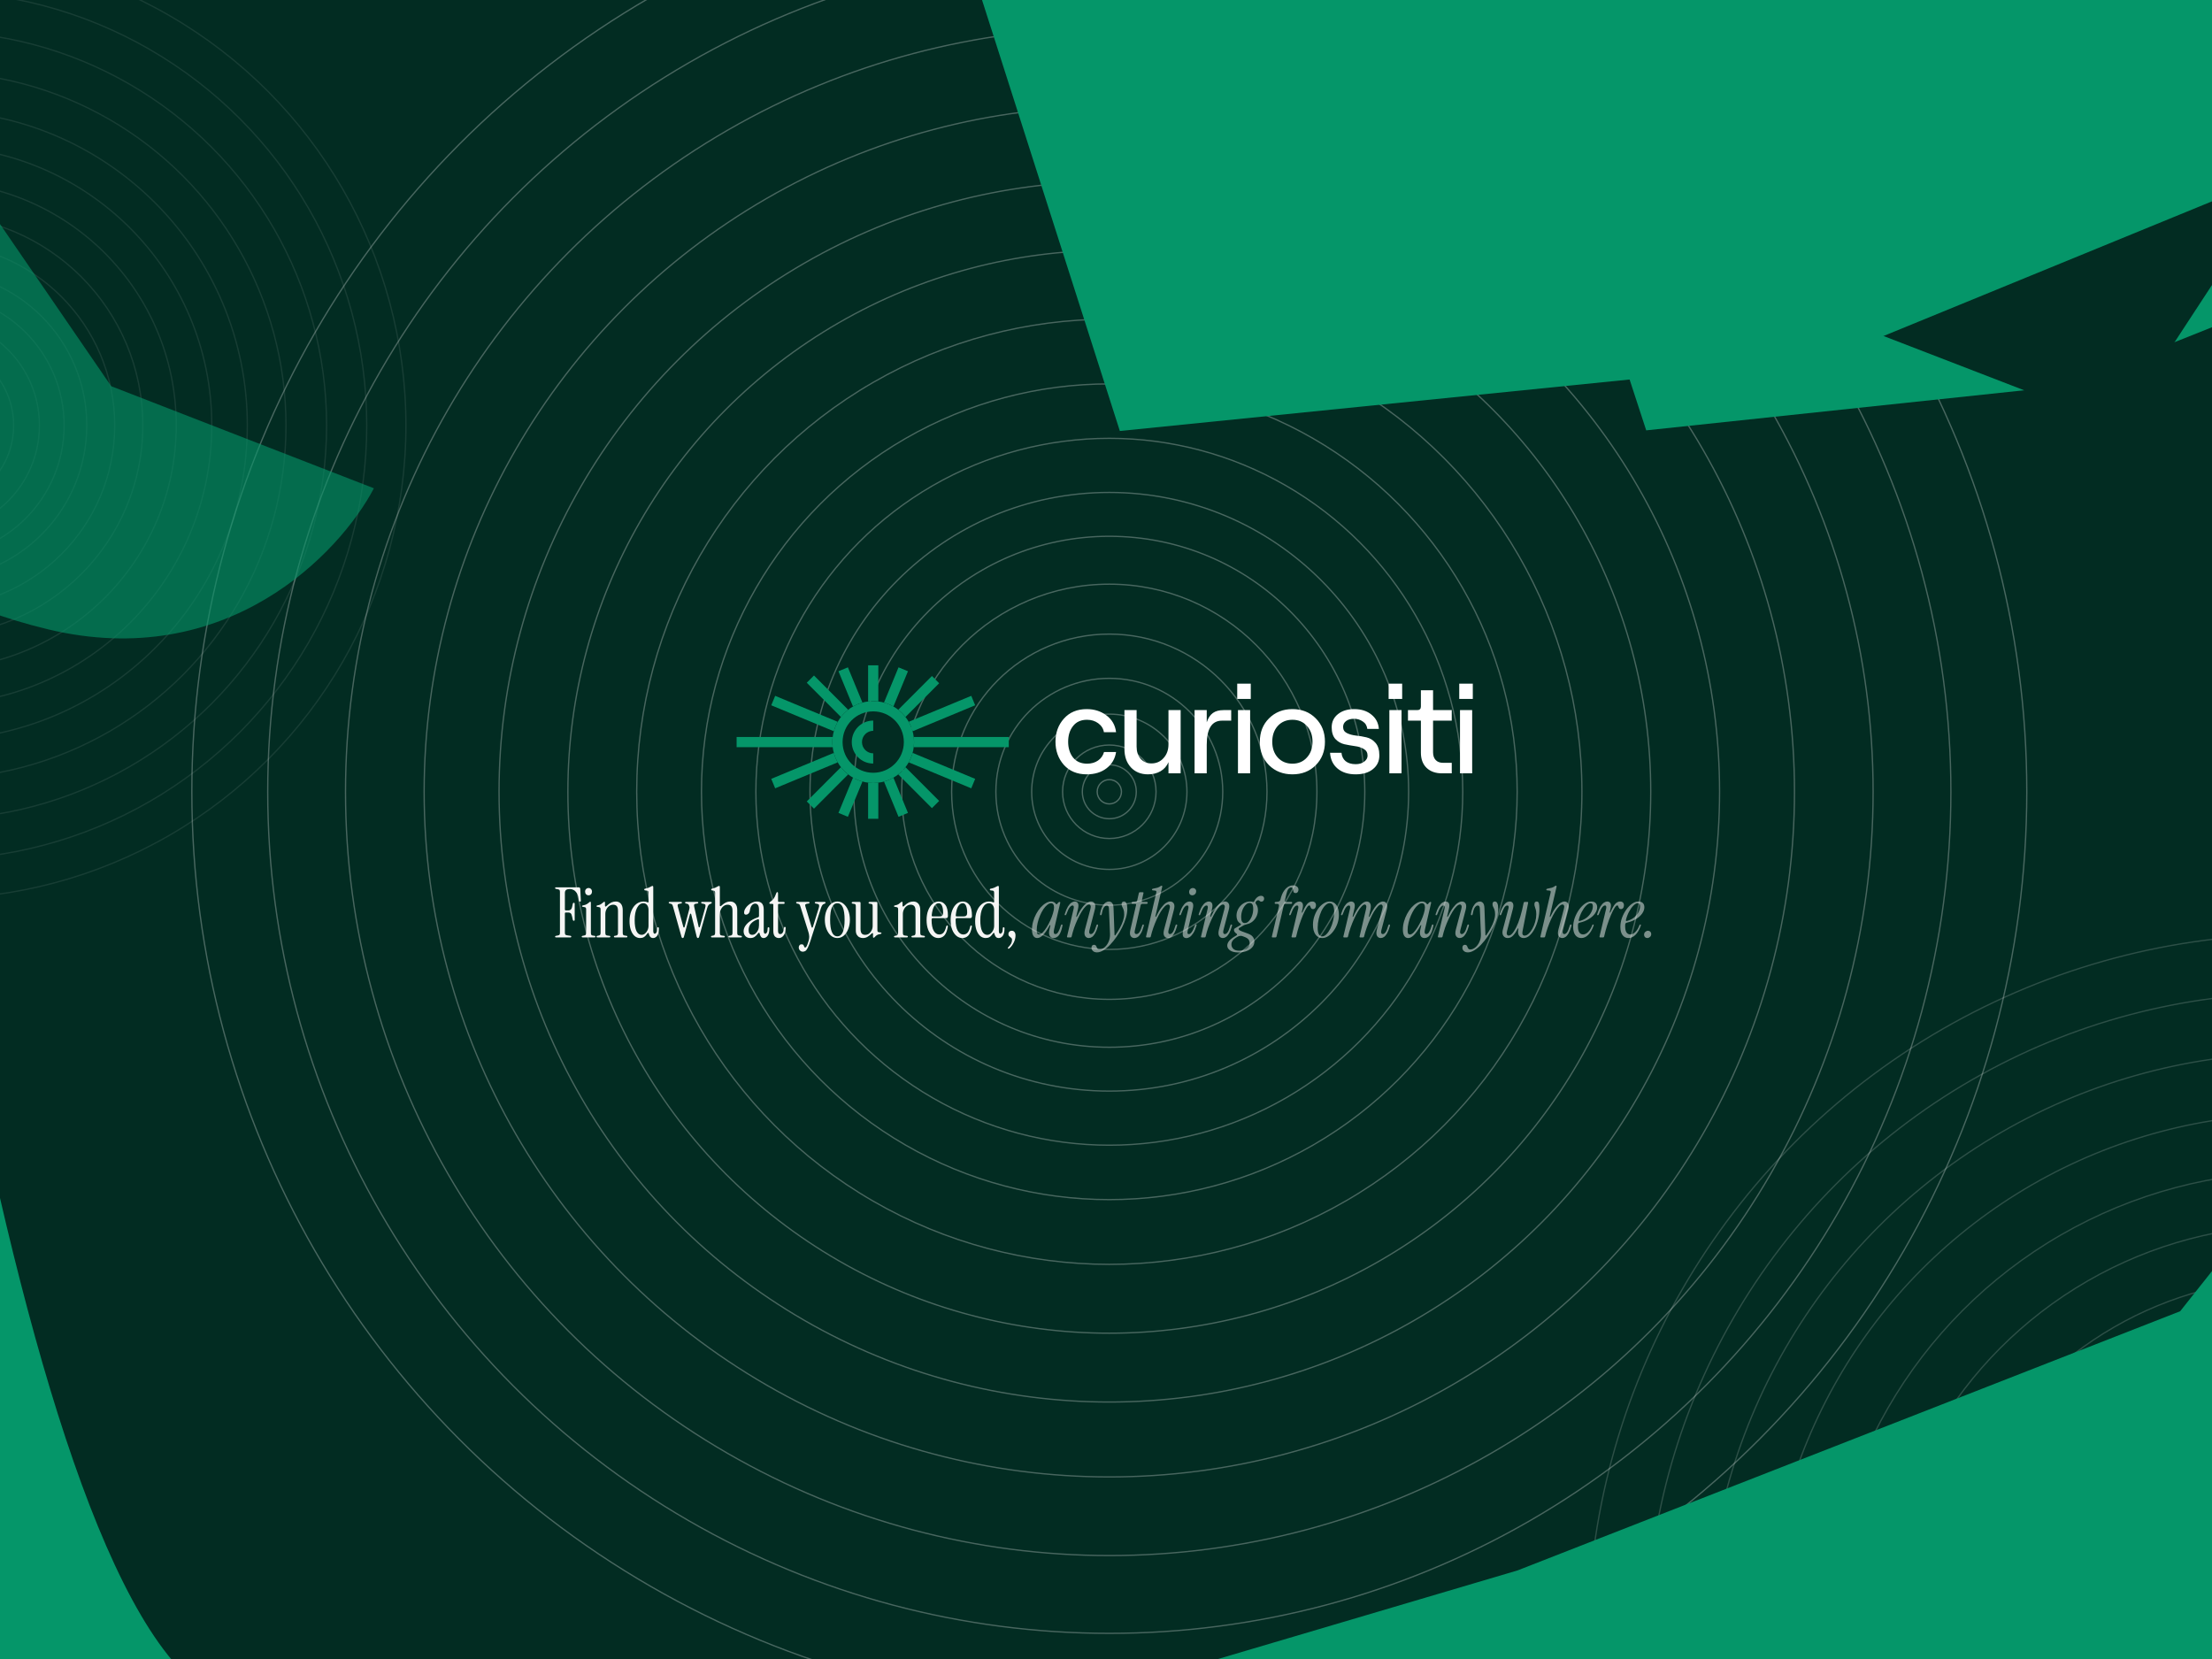 <svg width="1024" height="768" viewBox="0 0 1024 768" fill="none" xmlns="http://www.w3.org/2000/svg">
<g clip-path="url(#clip0_16_556)" filter="url(#filter0_n_16_556)">
<rect width="1024" height="768" fill="#022C22"/>
<g filter="url(#filter1_f_16_556)">
<circle cx="513.533" cy="366.531" r="12.494" stroke="url(#paint0_radial_16_556)" stroke-width="0.6"/>
<circle cx="513.533" cy="366.531" r="5.634" stroke="url(#paint1_radial_16_556)" stroke-width="0.6"/>
<circle cx="513.533" cy="366.531" r="21.638" stroke="url(#paint2_radial_16_556)" stroke-width="0.6"/>
<circle cx="513.533" cy="366.531" r="35.942" stroke="url(#paint3_radial_16_556)" stroke-width="0.6"/>
<circle cx="513.534" cy="366.531" r="52.514" stroke="url(#paint4_radial_16_556)" stroke-width="0.6"/>
<circle cx="513.533" cy="366.531" r="72.995" stroke="url(#paint5_radial_16_556)" stroke-width="0.6"/>
<circle cx="513.534" cy="366.531" r="96.104" stroke="url(#paint6_radial_16_556)" stroke-width="0.6"/>
<circle cx="513.533" cy="366.531" r="118.269" stroke="url(#paint7_radial_16_556)" stroke-width="0.6"/>
<circle cx="513.533" cy="366.531" r="138.567" stroke="url(#paint8_radial_16_556)" stroke-width="0.6"/>
<circle cx="513.534" cy="366.531" r="163.615" stroke="url(#paint9_radial_16_556)" stroke-width="0.6"/>
<circle cx="513.533" cy="366.531" r="188.81" stroke="url(#paint10_radial_16_556)" stroke-width="0.6"/>
<circle cx="513.533" cy="366.531" r="218.779" stroke="url(#paint11_radial_16_556)" stroke-width="0.6"/>
<circle cx="513.533" cy="366.531" r="250.644" stroke="url(#paint12_radial_16_556)" stroke-width="0.6"/>
<circle cx="513.533" cy="366.531" r="282.508" stroke="url(#paint13_radial_16_556)" stroke-width="0.6"/>
<circle cx="513.533" cy="366.531" r="317.185" stroke="url(#paint14_radial_16_556)" stroke-width="0.6"/>
<circle cx="513.534" cy="366.531" r="353.583" stroke="url(#paint15_radial_16_556)" stroke-width="0.6"/>
<circle cx="513.534" cy="366.531" r="389.594" stroke="url(#paint16_radial_16_556)" stroke-width="0.6"/>
<circle cx="513.534" cy="366.531" r="424.727" stroke="url(#paint17_radial_16_556)" stroke-width="0.6"/>
</g>
<g opacity="0.6" filter="url(#filter2_f_16_556)">
<circle cx="1063.16" cy="760.78" r="40.525" stroke="url(#paint18_radial_16_556)" stroke-width="0.6"/>
<circle cx="1063.16" cy="760.78" r="56.357" stroke="url(#paint19_radial_16_556)" stroke-width="0.6"/>
<circle cx="1063.16" cy="760.78" r="74.221" stroke="url(#paint20_radial_16_556)" stroke-width="0.6"/>
<circle cx="1063.16" cy="760.78" r="91.355" stroke="url(#paint21_radial_16_556)" stroke-width="0.6"/>
<circle cx="1063.16" cy="760.78" r="107.045" stroke="url(#paint22_radial_16_556)" stroke-width="0.6"/>
<circle cx="1063.16" cy="760.78" r="126.408" stroke="url(#paint23_radial_16_556)" stroke-width="0.6"/>
<circle cx="1063.16" cy="760.78" r="145.884" stroke="url(#paint24_radial_16_556)" stroke-width="0.6"/>
<circle cx="1063.16" cy="760.78" r="169.05" stroke="url(#paint25_radial_16_556)" stroke-width="0.6"/>
<circle cx="1063.16" cy="760.78" r="193.681" stroke="url(#paint26_radial_16_556)" stroke-width="0.6"/>
<circle cx="1063.16" cy="760.78" r="218.313" stroke="url(#paint27_radial_16_556)" stroke-width="0.6"/>
<circle cx="1063.16" cy="760.78" r="245.119" stroke="url(#paint28_radial_16_556)" stroke-width="0.6"/>
<circle cx="1063.16" cy="760.78" r="273.255" stroke="url(#paint29_radial_16_556)" stroke-width="0.6"/>
<circle cx="1063.16" cy="760.78" r="301.091" stroke="url(#paint30_radial_16_556)" stroke-width="0.6"/>
<circle cx="1063.16" cy="760.78" r="328.249" stroke="url(#paint31_radial_16_556)" stroke-width="0.6"/>
</g>
<g opacity="0.3" filter="url(#filter3_f_16_556)">
<circle cx="-31.225" cy="196.947" r="37.542" stroke="url(#paint32_radial_16_556)" stroke-width="0.6"/>
<circle cx="-31.225" cy="196.947" r="49.474" stroke="url(#paint33_radial_16_556)" stroke-width="0.6"/>
<circle cx="-31.226" cy="196.947" r="60.918" stroke="url(#paint34_radial_16_556)" stroke-width="0.6"/>
<circle cx="-31.226" cy="196.947" r="71.398" stroke="url(#paint35_radial_16_556)" stroke-width="0.6"/>
<circle cx="-31.226" cy="196.947" r="84.331" stroke="url(#paint36_radial_16_556)" stroke-width="0.6"/>
<circle cx="-31.225" cy="196.947" r="97.339" stroke="url(#paint37_radial_16_556)" stroke-width="0.6"/>
<circle cx="-31.226" cy="196.947" r="112.812" stroke="url(#paint38_radial_16_556)" stroke-width="0.6"/>
<circle cx="-31.225" cy="196.947" r="129.264" stroke="url(#paint39_radial_16_556)" stroke-width="0.6"/>
<circle cx="-31.225" cy="196.947" r="145.716" stroke="url(#paint40_radial_16_556)" stroke-width="0.6"/>
<circle cx="-31.226" cy="196.947" r="163.619" stroke="url(#paint41_radial_16_556)" stroke-width="0.6"/>
<circle cx="-31.225" cy="196.947" r="182.412" stroke="url(#paint42_radial_16_556)" stroke-width="0.6"/>
<circle cx="-31.225" cy="196.947" r="201.004" stroke="url(#paint43_radial_16_556)" stroke-width="0.6"/>
<circle cx="-31.225" cy="196.947" r="219.144" stroke="url(#paint44_radial_16_556)" stroke-width="0.6"/>
</g>
<g filter="url(#filter4_f_16_556)">
<path d="M103.973 787.381C7.565 752.494 -57.453 262.948 -77.911 22.535L-117.094 266.61L-83.54 738.03L51.053 1110.56L545.68 1048.61L998.612 887.567C1049.79 891.954 1176.15 859.991 1272.11 697.044C1368.07 534.096 1260.78 412.916 1195.14 372.694L1009.26 607.015L702.503 727.001L397.363 817.23C339.737 821.817 200.381 822.268 103.973 787.381Z" fill="#059669"/>
</g>
<g filter="url(#filter5_f_16_556)">
<path d="M776.547 42.147C737.87 23.172 702.577 -217.632 689.766 -335.663L679.149 -217.019L701.686 14.295L762.08 199.224L955.755 178.685L1131.04 108.842C1151.3 111.999 1200.45 98.858 1235.04 21.028C1269.64 -56.801 1224.97 -118.211 1198.31 -139.187L1129.7 -28.213L1011.19 24.43L892.742 62.547C870.126 63.653 815.224 61.121 776.547 42.147Z" fill="#059669"/>
</g>
<g opacity="0.6" filter="url(#filter6_f_16_556)">
<path d="M-82.009 -155.647C-70.395 -197.133 159.958 -275.684 273.682 -309.774L155.089 -298.609L-68.255 -234.329L-239.094 -141.27L-183.632 45.427L-83.038 205.067C-82.454 225.557 -60.581 271.499 22.245 291.339C105.072 311.18 157.321 256.074 173.093 226.042L51.481 178.785L-21.861 71.851L-80.91 -37.68C-86.116 -59.717 -93.623 -114.162 -82.009 -155.647Z" fill="#059669"/>
</g>
<g filter="url(#filter7_f_16_556)">
<path d="M766.233 27.187C704.991 46.791 325.57 -157.374 143.515 -261.906L305.999 -133.471L660.542 73.947L980.994 197.636L1120.39 -15.332L1172.35 -259.006C1194.6 -276.007 1218.5 -337.937 1136.04 -449.657C1053.58 -561.377 925.669 -577.978 872.023 -572.314L972.76 -393.838L945.49 -223.713L897.233 -68.07C879.084 -44.486 827.476 7.584 766.233 27.187Z" fill="#022C22"/>
</g>
<g filter="url(#filter8_f_16_556)">
<path d="M540.036 -79.065C474.37 -113.439 410.457 -541.542 386.708 -751.297L370.897 -540.872L413.096 -129.845L518.41 199.516L845.163 166.518L1139.98 45.667C1174.25 51.635 1257.04 29.185 1314.07 -108.358C1371.1 -245.9 1294.56 -355.712 1249.15 -393.426L1135.25 -197.654L936.043 -106.32L736.656 -40.773C698.477 -39.215 605.702 -44.691 540.036 -79.065Z" fill="#059669"/>
</g>
<path d="M257.444 433.956C257.122 433.956 256.961 433.838 256.961 433.602C256.961 433.409 257.1 433.28 257.379 433.215L258.12 433.086C258.571 433.001 258.861 432.882 258.99 432.732C259.14 432.582 259.216 432.281 259.216 431.83V412.888C259.216 412.437 259.14 412.136 258.99 411.986C258.861 411.835 258.571 411.717 258.12 411.631L257.379 411.502C257.1 411.438 256.961 411.309 256.961 411.116C256.961 410.879 257.122 410.761 257.444 410.761H267.817C268.311 410.761 268.58 411.008 268.622 411.502L268.88 416.85C268.923 417.215 268.784 417.398 268.461 417.398C268.204 417.398 268.053 417.258 268.01 416.979L267.849 415.916C267.677 414.799 267.377 413.929 266.947 413.306C266.518 412.684 266.035 412.243 265.498 411.986C264.961 411.706 264.445 411.567 263.951 411.567C263.006 411.567 262.362 411.717 262.018 412.018C261.675 412.318 261.503 412.78 261.503 413.403V421.006C261.503 421.306 261.653 421.457 261.954 421.457H263.081C264.026 421.457 264.606 420.952 264.821 419.943L265.175 418.332C265.24 418.053 265.401 417.913 265.659 417.913C265.916 417.913 266.045 418.096 266.045 418.461V425.709C266.045 426.074 265.916 426.257 265.659 426.257C265.401 426.257 265.24 426.117 265.175 425.838L264.821 424.26C264.671 423.508 264.456 423.014 264.177 422.778C263.919 422.541 263.543 422.423 263.049 422.423H261.954C261.653 422.423 261.503 422.574 261.503 422.874V431.669C261.503 432.12 261.567 432.442 261.696 432.635C261.847 432.807 262.147 432.925 262.598 432.99L264.112 433.215C264.349 433.258 264.467 433.376 264.467 433.57C264.467 433.827 264.306 433.956 263.983 433.956H257.444ZM272.472 414.466C272.021 414.466 271.634 414.305 271.312 413.983C271.011 413.661 270.861 413.253 270.861 412.759C270.861 412.265 271.011 411.867 271.312 411.567C271.634 411.245 272.021 411.084 272.472 411.084C272.923 411.084 273.299 411.245 273.599 411.567C273.9 411.867 274.05 412.265 274.05 412.759C274.05 413.253 273.9 413.661 273.599 413.983C273.299 414.305 272.923 414.466 272.472 414.466ZM269.766 433.956C269.443 433.956 269.282 433.838 269.282 433.602C269.282 433.409 269.422 433.28 269.701 433.215L270.088 433.151C270.625 433.065 270.968 432.936 271.119 432.764C271.269 432.571 271.344 432.249 271.344 431.798V420.974C271.344 420.587 271.28 420.329 271.151 420.2C271.043 420.05 270.839 419.953 270.539 419.91L269.862 419.814C269.583 419.792 269.443 419.674 269.443 419.459C269.443 419.288 269.615 419.17 269.959 419.105C270.625 418.998 271.162 418.826 271.57 418.59C271.978 418.353 272.375 418.063 272.762 417.72C272.955 417.527 273.116 417.43 273.245 417.43C273.438 417.43 273.535 417.559 273.535 417.816V431.798C273.535 432.249 273.599 432.571 273.728 432.764C273.857 432.958 274.104 433.076 274.469 433.119L275.274 433.215C275.511 433.258 275.629 433.376 275.629 433.57C275.629 433.827 275.468 433.956 275.146 433.956H269.766ZM276.616 433.956C276.294 433.956 276.133 433.838 276.133 433.602C276.133 433.409 276.273 433.28 276.552 433.215L276.939 433.151C277.39 433.065 277.679 432.936 277.808 432.764C277.959 432.571 278.034 432.249 278.034 431.798V420.974C278.034 420.587 277.969 420.329 277.841 420.2C277.733 420.05 277.529 419.953 277.228 419.91L276.552 419.814C276.273 419.792 276.133 419.674 276.133 419.459C276.133 419.288 276.305 419.17 276.649 419.105C277.314 418.998 277.819 418.826 278.163 418.59C278.528 418.353 278.904 418.063 279.29 417.72C279.484 417.527 279.645 417.43 279.773 417.43C279.967 417.43 280.063 417.559 280.063 417.816V419.266C280.063 419.459 280.128 419.588 280.257 419.653C280.407 419.696 280.568 419.631 280.74 419.459C281.599 418.643 282.351 418.085 282.995 417.784C283.661 417.484 284.359 417.333 285.089 417.333C286.055 417.333 286.829 417.677 287.408 418.364C287.988 419.03 288.278 420.018 288.278 421.328V431.798C288.278 432.249 288.343 432.571 288.472 432.764C288.622 432.936 288.923 433.054 289.374 433.119L290.082 433.215C290.319 433.258 290.437 433.387 290.437 433.602C290.437 433.838 290.308 433.956 290.05 433.956H284.638C284.337 433.956 284.187 433.838 284.187 433.602C284.187 433.387 284.305 433.258 284.541 433.215L284.992 433.151C285.443 433.086 285.733 432.958 285.862 432.764C286.012 432.571 286.088 432.249 286.088 431.798V421.682C286.088 420.63 285.894 419.889 285.508 419.459C285.121 419.03 284.574 418.815 283.865 418.815C283.178 418.815 282.555 419.019 281.996 419.427C281.459 419.814 281.03 420.34 280.708 421.006C280.386 421.65 280.224 422.37 280.224 423.164V431.798C280.224 432.249 280.289 432.571 280.418 432.764C280.568 432.958 280.869 433.076 281.32 433.119L282.19 433.215C282.426 433.258 282.544 433.376 282.544 433.57C282.544 433.827 282.383 433.956 282.061 433.956H276.616ZM296.291 434.246C295.346 434.246 294.498 433.924 293.746 433.28C293.016 432.614 292.447 431.701 292.039 430.541C291.631 429.36 291.427 427.996 291.427 426.45C291.427 424.646 291.706 423.068 292.264 421.715C292.823 420.34 293.596 419.266 294.584 418.493C295.572 417.72 296.688 417.333 297.934 417.333C298.235 417.333 298.535 417.365 298.836 417.43C299.137 417.473 299.427 417.559 299.706 417.688C300.049 417.859 300.221 417.784 300.221 417.462V413.339C300.221 412.952 300.157 412.684 300.028 412.533C299.921 412.383 299.717 412.297 299.416 412.275L298.578 412.179C298.342 412.136 298.224 412.007 298.224 411.792C298.224 411.577 298.342 411.449 298.578 411.406C299.266 411.277 299.813 411.126 300.221 410.955C300.651 410.783 301.005 410.611 301.284 410.439C301.628 410.224 301.886 410.117 302.058 410.117C302.294 410.117 302.412 410.289 302.412 410.632V430.896C302.412 431.798 302.637 432.249 303.088 432.249C303.368 432.249 303.625 432.066 303.862 431.701C304.098 431.315 304.216 430.67 304.216 429.768C304.216 429.425 304.356 429.253 304.635 429.253C304.892 429.253 305.021 429.435 305.021 429.801C305.021 431.368 304.753 432.507 304.216 433.215C303.679 433.903 303.067 434.246 302.38 434.246C301.757 434.246 301.284 434.042 300.962 433.634C300.64 433.205 300.425 432.7 300.318 432.12C300.296 431.948 300.221 431.862 300.092 431.862C299.964 431.841 299.845 431.916 299.738 432.088C299.137 432.925 298.589 433.495 298.095 433.795C297.601 434.096 297 434.246 296.291 434.246ZM297 432.764C297.558 432.764 298.074 432.582 298.546 432.217C299.04 431.83 299.437 431.315 299.738 430.67C300.06 430.026 300.221 429.307 300.221 428.512V421.264C300.221 420.297 299.996 419.535 299.545 418.976C299.115 418.418 298.546 418.139 297.837 418.139C296.635 418.139 295.657 418.847 294.906 420.265C294.176 421.661 293.81 423.572 293.81 425.999C293.81 428.211 294.09 429.897 294.648 431.057C295.228 432.195 296.012 432.764 297 432.764ZM316.037 434.246C315.758 434.246 315.565 434.031 315.458 433.602L311.56 419.685C311.409 419.17 311.259 418.837 311.109 418.686C310.98 418.536 310.765 418.429 310.464 418.364L309.981 418.267C309.702 418.203 309.562 418.063 309.562 417.849C309.562 417.634 309.713 417.527 310.013 417.527H315.232C315.533 417.527 315.683 417.634 315.683 417.849C315.683 418.085 315.543 418.225 315.264 418.267L314.749 418.332C314.233 418.396 313.911 418.525 313.782 418.719C313.654 418.89 313.654 419.212 313.782 419.685L316.327 429.06C316.392 429.274 316.488 429.382 316.617 429.382C316.768 429.382 316.875 429.274 316.939 429.06L319.13 420.716C319.173 420.544 319.195 420.372 319.195 420.2C319.216 420.029 319.195 419.846 319.13 419.653C318.98 419.137 318.829 418.815 318.679 418.686C318.55 418.536 318.335 418.429 318.035 418.364L317.552 418.267C317.272 418.203 317.133 418.063 317.133 417.849C317.133 417.634 317.283 417.527 317.584 417.527H322.803C323.103 417.527 323.254 417.634 323.254 417.849C323.254 418.085 323.114 418.225 322.835 418.267L322.319 418.332C321.804 418.396 321.493 418.525 321.385 418.719C321.278 418.89 321.267 419.212 321.353 419.685L323.415 428.995C323.458 429.21 323.544 429.317 323.672 429.317C323.823 429.317 323.93 429.21 323.995 428.995L326.443 420.265C326.615 419.685 326.658 419.255 326.572 418.976C326.507 418.676 326.207 418.482 325.67 418.396L324.993 418.267C324.714 418.203 324.574 418.063 324.574 417.849C324.574 417.634 324.725 417.527 325.025 417.527H329.052C329.353 417.527 329.503 417.645 329.503 417.881C329.503 418.096 329.375 418.246 329.117 418.332L328.827 418.429C328.505 418.536 328.226 418.729 327.989 419.008C327.753 419.288 327.538 419.771 327.345 420.458L323.672 433.602C323.565 434.031 323.361 434.246 323.06 434.246C322.803 434.246 322.62 434.031 322.513 433.602L320 423.293C319.935 423.057 319.828 422.939 319.678 422.939C319.549 422.917 319.452 423.035 319.388 423.293L316.617 433.602C316.51 434.031 316.317 434.246 316.037 434.246ZM329.531 433.956C329.274 433.956 329.145 433.838 329.145 433.602C329.145 433.387 329.263 433.258 329.499 433.215L329.95 433.151C330.401 433.086 330.691 432.958 330.82 432.764C330.97 432.571 331.045 432.249 331.045 431.798V413.339C331.045 412.952 330.981 412.694 330.852 412.565C330.745 412.415 330.541 412.318 330.24 412.275L329.564 412.179C329.327 412.136 329.209 412.007 329.209 411.792C329.209 411.577 329.327 411.449 329.564 411.406C330.165 411.277 330.67 411.126 331.078 410.955C331.486 410.783 331.829 410.611 332.109 410.439C332.452 410.224 332.71 410.117 332.882 410.117C333.118 410.117 333.236 410.289 333.236 410.632V419.17C333.236 419.363 333.301 419.481 333.429 419.524C333.558 419.545 333.719 419.47 333.913 419.298C334.729 418.547 335.448 418.031 336.071 417.752C336.694 417.473 337.349 417.333 338.036 417.333C339.046 417.333 339.84 417.677 340.42 418.364C341 419.03 341.29 420.018 341.29 421.328V431.798C341.29 432.249 341.354 432.571 341.483 432.764C341.634 432.936 341.934 433.054 342.385 433.119L343.094 433.215C343.33 433.258 343.448 433.387 343.448 433.602C343.448 433.838 343.319 433.956 343.062 433.956H337.65C337.349 433.956 337.199 433.838 337.199 433.602C337.199 433.387 337.317 433.258 337.553 433.215L338.004 433.151C338.455 433.086 338.745 432.958 338.874 432.764C339.024 432.571 339.099 432.249 339.099 431.798V421.682C339.099 420.63 338.906 419.889 338.519 419.459C338.133 419.03 337.585 418.815 336.876 418.815C336.189 418.815 335.566 419.019 335.008 419.427C334.471 419.814 334.041 420.34 333.719 421.006C333.397 421.65 333.236 422.37 333.236 423.164V431.798C333.236 432.249 333.301 432.571 333.429 432.764C333.58 432.958 333.88 433.076 334.331 433.119L335.201 433.215C335.437 433.258 335.556 433.387 335.556 433.602C335.556 433.838 335.427 433.956 335.169 433.956H329.531ZM347.338 434.246C346.436 434.246 345.695 433.967 345.115 433.409C344.535 432.829 344.245 432.066 344.245 431.121C344.245 430.198 344.535 429.328 345.115 428.512C345.695 427.674 346.489 426.923 347.499 426.257C348.508 425.591 349.657 425.054 350.946 424.646C351.225 424.56 351.364 424.378 351.364 424.098V421.167C351.364 420.136 351.203 419.406 350.881 418.976C350.559 418.525 350.119 418.3 349.56 418.3C349.023 418.3 348.529 418.547 348.078 419.041C347.649 419.513 347.338 420.319 347.144 421.457C347.037 422.144 346.801 422.649 346.436 422.971C346.092 423.272 345.738 423.422 345.372 423.422C344.771 423.422 344.47 423.121 344.47 422.52C344.47 421.897 344.642 421.285 344.986 420.684C345.351 420.061 345.823 419.502 346.403 419.008C346.983 418.493 347.617 418.085 348.304 417.784C348.991 417.484 349.679 417.333 350.366 417.333C352.492 417.333 353.555 418.568 353.555 421.038V430.896C353.555 431.798 353.781 432.249 354.232 432.249C354.511 432.249 354.769 432.066 355.005 431.701C355.241 431.315 355.359 430.67 355.359 429.768C355.359 429.425 355.499 429.253 355.778 429.253C356.036 429.253 356.165 429.435 356.165 429.801C356.165 431.368 355.885 432.507 355.327 433.215C354.79 433.903 354.178 434.246 353.491 434.246C352.975 434.246 352.567 434.042 352.266 433.634C351.966 433.205 351.762 432.7 351.654 432.12C351.633 431.905 351.536 431.798 351.364 431.798C351.214 431.776 351.064 431.873 350.913 432.088C350.398 432.797 349.872 433.333 349.335 433.699C348.798 434.064 348.132 434.246 347.338 434.246ZM348.207 432.764C348.766 432.764 349.281 432.571 349.754 432.184C350.226 431.776 350.613 431.239 350.913 430.574C351.214 429.908 351.364 429.156 351.364 428.319V425.967C351.364 425.559 351.139 425.441 350.688 425.613C349.378 426.085 348.358 426.74 347.627 427.578C346.919 428.394 346.564 429.382 346.564 430.541C346.564 432.023 347.112 432.764 348.207 432.764ZM360.564 434.246C359.812 434.246 359.189 433.989 358.695 433.473C358.223 432.936 357.986 432.066 357.986 430.864V418.815C357.986 418.557 357.858 418.429 357.6 418.429H356.666C356.322 418.429 356.15 418.3 356.15 418.042C356.15 417.87 356.247 417.72 356.44 417.591C357.149 417.097 357.718 416.571 358.147 416.012C358.577 415.433 358.953 414.649 359.275 413.661C359.425 413.21 359.608 412.984 359.823 412.984C360.059 412.984 360.177 413.156 360.177 413.5V417.076C360.177 417.376 360.327 417.527 360.628 417.527H362.722C363.066 417.527 363.237 417.677 363.237 417.978C363.237 418.278 363.066 418.429 362.722 418.429H360.628C360.327 418.429 360.177 418.579 360.177 418.88V430.896C360.177 431.368 360.252 431.744 360.403 432.023C360.553 432.281 360.832 432.41 361.24 432.41C361.691 432.41 362.056 432.184 362.335 431.733C362.636 431.282 362.829 430.552 362.915 429.543C362.958 429.242 363.098 429.092 363.334 429.092C363.592 429.092 363.721 429.253 363.721 429.575C363.656 431.229 363.313 432.421 362.69 433.151C362.088 433.881 361.38 434.246 360.564 434.246ZM371.669 440.56C371.089 440.56 370.627 440.356 370.283 439.948C369.94 439.562 369.768 439.111 369.768 438.595C369.768 438.187 369.886 437.844 370.122 437.564C370.358 437.285 370.681 437.146 371.089 437.146C371.432 437.146 371.679 437.221 371.83 437.371C371.98 437.521 372.087 437.693 372.152 437.887C372.216 438.08 372.281 438.252 372.345 438.402C372.41 438.552 372.538 438.628 372.732 438.628C372.968 438.628 373.183 438.456 373.376 438.112C373.569 437.79 373.838 437.092 374.181 436.018C374.396 435.374 374.525 434.815 374.568 434.343C374.632 433.87 374.622 433.366 374.536 432.829C374.471 432.292 374.31 431.637 374.052 430.864L370.541 419.685C370.391 419.17 370.24 418.837 370.09 418.686C369.961 418.536 369.746 418.429 369.446 418.364L368.962 418.267C368.683 418.203 368.544 418.063 368.544 417.849C368.544 417.634 368.694 417.527 368.995 417.527H374.31C374.611 417.527 374.761 417.634 374.761 417.849C374.761 418.085 374.622 418.225 374.342 418.267L373.827 418.332C373.312 418.396 372.979 418.525 372.828 418.719C372.699 418.89 372.71 419.212 372.861 419.685L375.695 429.124C375.76 429.339 375.857 429.446 375.985 429.446C376.136 429.446 376.243 429.339 376.308 429.124L379.046 420.265C379.218 419.685 379.261 419.255 379.175 418.976C379.11 418.676 378.81 418.482 378.273 418.396L377.596 418.267C377.317 418.203 377.177 418.063 377.177 417.849C377.177 417.634 377.328 417.527 377.628 417.527H381.72C382.02 417.527 382.171 417.645 382.171 417.881C382.171 418.096 382.042 418.246 381.784 418.332L381.494 418.429C381.172 418.536 380.904 418.729 380.689 419.008C380.474 419.288 380.249 419.771 380.012 420.458L375.212 435.438C374.74 436.942 374.31 438.058 373.924 438.789C373.559 439.519 373.204 439.991 372.861 440.206C372.517 440.442 372.12 440.56 371.669 440.56ZM387.639 434.246C386.544 434.246 385.556 433.881 384.675 433.151C383.816 432.399 383.129 431.379 382.613 430.09C382.098 428.802 381.84 427.363 381.84 425.774C381.84 424.184 382.098 422.756 382.613 421.489C383.129 420.222 383.827 419.212 384.707 418.461C385.588 417.709 386.565 417.333 387.639 417.333C388.734 417.333 389.712 417.709 390.571 418.461C391.451 419.212 392.149 420.222 392.665 421.489C393.18 422.756 393.438 424.184 393.438 425.774C393.438 427.363 393.18 428.802 392.665 430.09C392.171 431.379 391.483 432.399 390.603 433.151C389.722 433.881 388.734 434.246 387.639 434.246ZM387.639 433.441C389.873 433.441 390.989 430.885 390.989 425.774C390.989 420.684 389.873 418.139 387.639 418.139C385.405 418.139 384.289 420.684 384.289 425.774C384.289 430.885 385.405 433.441 387.639 433.441ZM399.436 434.246C398.899 434.246 398.384 434.128 397.89 433.892C397.396 433.656 396.988 433.28 396.666 432.764C396.344 432.249 396.183 431.562 396.183 430.703V419.492C396.183 419.105 396.118 418.837 395.989 418.686C395.882 418.536 395.678 418.45 395.377 418.429L394.83 418.364C394.464 418.321 394.282 418.182 394.282 417.945C394.282 417.666 394.486 417.527 394.894 417.527H397.89C398.212 417.527 398.373 417.688 398.373 418.01V430.026C398.373 431.014 398.556 431.723 398.921 432.152C399.307 432.56 399.834 432.764 400.499 432.764C401.165 432.764 401.756 432.582 402.271 432.217C402.787 431.83 403.195 431.325 403.495 430.703C403.818 430.058 403.979 429.36 403.979 428.609V419.492C403.979 419.105 403.914 418.837 403.785 418.686C403.678 418.536 403.474 418.45 403.173 418.429L402.626 418.364C402.261 418.321 402.078 418.182 402.078 417.945C402.078 417.666 402.282 417.527 402.69 417.527H405.686C406.008 417.527 406.169 417.688 406.169 418.01V430.509C406.169 430.896 406.223 431.164 406.33 431.315C406.459 431.444 406.674 431.529 406.975 431.572L407.651 431.669C407.93 431.69 408.07 431.798 408.07 431.991C408.07 432.184 407.898 432.313 407.555 432.378C406.889 432.464 406.352 432.635 405.944 432.893C405.557 433.151 405.214 433.462 404.913 433.827C404.72 434.021 404.559 434.117 404.43 434.117C404.236 434.117 404.14 433.989 404.14 433.731V432.249C404.14 432.077 404.075 431.98 403.946 431.959C403.839 431.916 403.721 431.959 403.592 432.088C402.797 432.882 402.089 433.441 401.466 433.763C400.865 434.085 400.188 434.246 399.436 434.246ZM414.353 433.956C414.031 433.956 413.869 433.838 413.869 433.602C413.869 433.409 414.009 433.28 414.288 433.215L414.675 433.151C415.126 433.065 415.416 432.936 415.545 432.764C415.695 432.571 415.77 432.249 415.77 431.798V420.974C415.77 420.587 415.706 420.329 415.577 420.2C415.469 420.05 415.265 419.953 414.965 419.91L414.288 419.814C414.009 419.792 413.869 419.674 413.869 419.459C413.869 419.288 414.041 419.17 414.385 419.105C415.051 418.998 415.555 418.826 415.899 418.59C416.264 418.353 416.64 418.063 417.027 417.72C417.22 417.527 417.381 417.43 417.51 417.43C417.703 417.43 417.8 417.559 417.8 417.816V419.266C417.8 419.459 417.864 419.588 417.993 419.653C418.143 419.696 418.304 419.631 418.476 419.459C419.335 418.643 420.087 418.085 420.731 417.784C421.397 417.484 422.095 417.333 422.825 417.333C423.792 417.333 424.565 417.677 425.145 418.364C425.725 419.03 426.015 420.018 426.015 421.328V431.798C426.015 432.249 426.079 432.571 426.208 432.764C426.358 432.936 426.659 433.054 427.11 433.119L427.819 433.215C428.055 433.258 428.173 433.387 428.173 433.602C428.173 433.838 428.044 433.956 427.786 433.956H422.374C422.074 433.956 421.923 433.838 421.923 433.602C421.923 433.387 422.041 433.258 422.278 433.215L422.729 433.151C423.18 433.086 423.47 432.958 423.598 432.764C423.749 432.571 423.824 432.249 423.824 431.798V421.682C423.824 420.63 423.631 419.889 423.244 419.459C422.858 419.03 422.31 418.815 421.601 418.815C420.914 418.815 420.291 419.019 419.733 419.427C419.196 419.814 418.766 420.34 418.444 421.006C418.122 421.65 417.961 422.37 417.961 423.164V431.798C417.961 432.249 418.025 432.571 418.154 432.764C418.304 432.958 418.605 433.076 419.056 433.119L419.926 433.215C420.162 433.258 420.28 433.376 420.28 433.57C420.28 433.827 420.119 433.956 419.797 433.956H414.353ZM434.382 434.246C433.351 434.246 432.427 433.903 431.611 433.215C430.795 432.528 430.14 431.562 429.646 430.316C429.174 429.049 428.937 427.588 428.937 425.935C428.937 424.238 429.184 422.745 429.678 421.457C430.172 420.168 430.849 419.159 431.708 418.429C432.567 417.698 433.523 417.333 434.575 417.333C435.842 417.333 436.862 417.859 437.635 418.912C438.43 419.943 438.827 421.629 438.827 423.97C438.827 424.678 438.559 425.033 438.022 425.033H431.901C431.472 425.033 431.257 425.28 431.257 425.774C431.257 428.05 431.59 429.758 432.256 430.896C432.921 432.034 433.77 432.603 434.801 432.603C435.617 432.603 436.282 432.313 436.798 431.733C437.313 431.154 437.732 430.176 438.054 428.802C438.119 428.566 438.258 428.447 438.473 428.447C438.731 428.447 438.827 428.662 438.763 429.092C438.419 431.003 437.872 432.346 437.12 433.119C436.368 433.87 435.456 434.246 434.382 434.246ZM431.805 424.227H435.058C436.089 424.227 436.605 423.69 436.605 422.617C436.605 421.221 436.433 420.125 436.089 419.331C435.746 418.536 435.23 418.139 434.543 418.139C433.705 418.139 432.997 418.622 432.417 419.588C431.858 420.555 431.493 421.929 431.321 423.712C431.278 424.055 431.439 424.227 431.805 424.227ZM445.511 434.246C444.48 434.246 443.557 433.903 442.741 433.215C441.924 432.528 441.269 431.562 440.775 430.316C440.303 429.049 440.067 427.588 440.067 425.935C440.067 424.238 440.314 422.745 440.808 421.457C441.302 420.168 441.978 419.159 442.837 418.429C443.696 417.698 444.652 417.333 445.704 417.333C446.972 417.333 447.992 417.859 448.765 418.912C449.559 419.943 449.957 421.629 449.957 423.97C449.957 424.678 449.688 425.033 449.151 425.033H443.031C442.601 425.033 442.386 425.28 442.386 425.774C442.386 428.05 442.719 429.758 443.385 430.896C444.051 432.034 444.899 432.603 445.93 432.603C446.746 432.603 447.412 432.313 447.927 431.733C448.443 431.154 448.861 430.176 449.184 428.802C449.248 428.566 449.388 428.447 449.602 428.447C449.86 428.447 449.957 428.662 449.892 429.092C449.549 431.003 449.001 432.346 448.249 433.119C447.498 433.87 446.585 434.246 445.511 434.246ZM442.934 424.227H446.188C447.219 424.227 447.734 423.69 447.734 422.617C447.734 421.221 447.562 420.125 447.218 419.331C446.875 418.536 446.359 418.139 445.672 418.139C444.835 418.139 444.126 418.622 443.546 419.588C442.988 420.555 442.622 421.929 442.451 423.712C442.408 424.055 442.569 424.227 442.934 424.227ZM456.286 434.246C455.341 434.246 454.493 433.924 453.741 433.28C453.011 432.614 452.442 431.701 452.034 430.541C451.626 429.36 451.422 427.996 451.422 426.45C451.422 424.646 451.701 423.068 452.259 421.715C452.818 420.34 453.591 419.266 454.579 418.493C455.567 417.72 456.683 417.333 457.929 417.333C458.23 417.333 458.53 417.365 458.831 417.43C459.132 417.473 459.422 417.559 459.701 417.688C460.045 417.859 460.216 417.784 460.216 417.462V413.339C460.216 412.952 460.152 412.684 460.023 412.533C459.916 412.383 459.712 412.297 459.411 412.275L458.573 412.179C458.337 412.136 458.219 412.007 458.219 411.792C458.219 411.577 458.337 411.449 458.573 411.406C459.261 411.277 459.808 411.126 460.216 410.955C460.646 410.783 461 410.611 461.279 410.439C461.623 410.224 461.881 410.117 462.053 410.117C462.289 410.117 462.407 410.289 462.407 410.632V430.896C462.407 431.798 462.632 432.249 463.083 432.249C463.363 432.249 463.62 432.066 463.857 431.701C464.093 431.315 464.211 430.67 464.211 429.768C464.211 429.425 464.351 429.253 464.63 429.253C464.888 429.253 465.016 429.435 465.016 429.801C465.016 431.368 464.748 432.507 464.211 433.215C463.674 433.903 463.062 434.246 462.375 434.246C461.752 434.246 461.279 434.042 460.957 433.634C460.635 433.205 460.42 432.7 460.313 432.12C460.291 431.948 460.216 431.862 460.087 431.862C459.959 431.841 459.84 431.916 459.733 432.088C459.132 432.925 458.584 433.495 458.09 433.795C457.596 434.096 456.995 434.246 456.286 434.246ZM456.995 432.764C457.553 432.764 458.069 432.582 458.541 432.217C459.035 431.83 459.432 431.315 459.733 430.67C460.055 430.026 460.216 429.307 460.216 428.512V421.264C460.216 420.297 459.991 419.535 459.54 418.976C459.11 418.418 458.541 418.139 457.832 418.139C456.63 418.139 455.653 418.847 454.901 420.265C454.171 421.661 453.806 423.572 453.806 425.999C453.806 428.211 454.085 429.897 454.643 431.057C455.223 432.195 456.007 432.764 456.995 432.764ZM467.305 438.982C467.068 439.218 466.864 439.261 466.693 439.111C466.499 438.96 466.532 438.756 466.789 438.499C467.412 437.876 467.852 437.296 468.11 436.759C468.368 436.222 468.497 435.664 468.497 435.084C468.497 434.74 468.411 434.472 468.239 434.278C468.067 434.107 467.874 433.946 467.659 433.795C467.444 433.645 467.251 433.473 467.079 433.28C466.907 433.065 466.821 432.764 466.821 432.378C466.821 431.948 466.961 431.594 467.24 431.315C467.541 431.014 467.917 430.864 468.368 430.864C468.905 430.864 469.323 431.057 469.624 431.444C469.946 431.83 470.107 432.356 470.107 433.022C470.107 434.16 469.839 435.256 469.302 436.308C468.787 437.382 468.121 438.273 467.305 438.982Z" fill="#F5F5F4"/>
<path d="M480.182 434.246C479.409 434.246 478.807 433.913 478.378 433.248C477.948 432.582 477.733 431.605 477.733 430.316C477.733 429.092 477.905 427.868 478.249 426.643C478.592 425.398 479.065 424.217 479.666 423.1C480.268 421.983 480.944 420.995 481.696 420.136C482.469 419.277 483.274 418.6 484.112 418.106C484.971 417.591 485.819 417.333 486.657 417.333C487.065 417.333 487.452 417.419 487.817 417.591C488.182 417.741 488.482 417.988 488.719 418.332C488.848 418.525 488.976 418.622 489.105 418.622C489.234 418.622 489.363 418.525 489.492 418.332C489.728 417.988 489.921 417.774 490.072 417.688C490.222 417.58 490.362 417.527 490.491 417.527C490.77 417.527 490.877 417.677 490.813 417.978L487.946 430.316C487.623 431.712 487.838 432.41 488.59 432.41C489.084 432.41 489.524 432.077 489.911 431.411C490.319 430.746 490.727 429.715 491.135 428.319C491.199 428.082 491.339 427.964 491.554 427.964C491.704 427.964 491.801 428.029 491.844 428.158C491.887 428.286 491.887 428.437 491.844 428.609C491.436 430.627 490.888 432.077 490.201 432.958C489.513 433.817 488.687 434.246 487.72 434.246C486.882 434.246 486.281 433.892 485.916 433.183C485.572 432.474 485.54 431.508 485.819 430.284L486.238 428.512C486.281 428.362 486.249 428.276 486.142 428.254C486.056 428.233 485.98 428.286 485.916 428.415C484.735 430.584 483.682 432.099 482.759 432.958C481.857 433.817 480.998 434.246 480.182 434.246ZM480.987 432.603C481.503 432.603 482.072 432.292 482.694 431.669C483.317 431.046 483.929 430.241 484.531 429.253C485.154 428.265 485.723 427.202 486.238 426.064C486.754 424.925 487.162 423.83 487.462 422.778C487.785 421.725 487.946 420.834 487.946 420.104C487.946 418.794 487.484 418.139 486.56 418.139C486.002 418.139 485.411 418.396 484.788 418.912C484.166 419.406 483.564 420.082 482.984 420.941C482.426 421.8 481.911 422.778 481.438 423.873C480.987 424.947 480.622 426.074 480.343 427.256C480.064 428.415 479.924 429.554 479.924 430.67C479.924 431.422 480.01 431.937 480.182 432.217C480.375 432.474 480.643 432.603 480.987 432.603ZM493.958 433.538L497.018 420.684C497.126 420.211 497.137 419.846 497.051 419.588C496.986 419.309 496.793 419.17 496.471 419.17C496.084 419.17 495.655 419.459 495.182 420.039C494.731 420.598 494.216 421.672 493.636 423.261C493.55 423.54 493.4 423.68 493.185 423.68C492.863 423.68 492.777 423.486 492.927 423.1C493.4 421.618 493.894 420.458 494.409 419.621C494.946 418.783 495.483 418.192 496.02 417.849C496.557 417.505 497.051 417.333 497.502 417.333C498.21 417.333 498.715 417.602 499.016 418.139C499.316 418.654 499.327 419.513 499.048 420.716L498.243 424.195C498.221 424.345 498.253 424.431 498.339 424.453C498.425 424.474 498.5 424.421 498.565 424.292C499.402 422.552 500.208 421.178 500.981 420.168C501.754 419.137 502.484 418.407 503.172 417.978C503.859 417.548 504.482 417.333 505.04 417.333C505.835 417.333 506.415 417.655 506.78 418.3C507.145 418.944 507.145 419.932 506.78 421.264L504.331 430.606C504.181 431.207 504.17 431.658 504.299 431.959C504.428 432.26 504.664 432.41 505.008 432.41C505.437 432.41 505.856 432.131 506.264 431.572C506.694 430.993 507.134 429.908 507.585 428.319C507.649 428.082 507.789 427.964 508.004 427.964C508.176 427.964 508.272 428.029 508.294 428.158C508.337 428.286 508.337 428.437 508.294 428.609C507.886 430.069 507.445 431.218 506.973 432.056C506.5 432.872 506.017 433.441 505.523 433.763C505.051 434.085 504.568 434.246 504.074 434.246C503.3 434.246 502.721 433.924 502.334 433.28C501.947 432.635 501.926 431.637 502.27 430.284L504.75 420.941C504.986 420.104 505.019 419.524 504.847 419.202C504.696 418.88 504.471 418.719 504.17 418.719C503.698 418.719 503.161 419.019 502.559 419.621C501.958 420.2 501.346 421.006 500.723 422.037C500.1 423.046 499.488 424.195 498.887 425.484C498.286 426.772 497.738 428.115 497.244 429.511C496.771 430.907 496.385 432.27 496.084 433.602C496.02 433.838 495.869 433.956 495.633 433.956H494.312C494.012 433.956 493.894 433.817 493.958 433.538ZM507.858 440.883C507.042 440.883 506.409 440.668 505.958 440.238C505.507 439.83 505.281 439.325 505.281 438.724C505.281 438.273 505.399 437.93 505.635 437.693C505.872 437.478 506.129 437.371 506.409 437.371C506.817 437.371 507.107 437.478 507.278 437.693C507.45 437.908 507.579 438.155 507.665 438.434C507.751 438.735 507.891 438.993 508.084 439.207C508.256 439.422 508.546 439.53 508.954 439.53C509.748 439.53 510.532 439.207 511.305 438.563C512.079 437.94 512.712 437.07 513.206 435.954C513.7 434.858 513.915 433.623 513.85 432.249L513.367 420.684C513.346 420.125 513.249 419.739 513.077 419.524C512.905 419.288 512.691 419.17 512.433 419.17C511.96 419.17 511.509 419.459 511.08 420.039C510.65 420.598 510.296 421.672 510.017 423.261C509.952 423.54 509.813 423.68 509.598 423.68C509.297 423.68 509.179 423.486 509.244 423.1C509.501 421.618 509.856 420.458 510.307 419.621C510.779 418.783 511.273 418.192 511.789 417.849C512.326 417.505 512.819 417.333 513.27 417.333C513.936 417.333 514.462 417.569 514.849 418.042C515.236 418.493 515.45 419.277 515.493 420.394L515.944 432.764C515.944 432.915 515.987 433.011 516.073 433.054C516.181 433.076 516.277 433.022 516.363 432.893C517.115 431.841 517.791 430.756 518.393 429.639C519.016 428.501 519.51 427.384 519.875 426.289C520.24 425.194 520.422 424.184 520.422 423.261C520.422 422.359 520.326 421.65 520.132 421.135C519.939 420.598 519.735 420.147 519.52 419.782C519.327 419.417 519.23 419.019 519.23 418.59C519.23 417.752 519.595 417.333 520.326 417.333C521.357 417.333 521.872 418.472 521.872 420.748C521.872 421.994 521.657 423.357 521.228 424.839C520.798 426.3 520.208 427.792 519.456 429.317C518.726 430.821 517.877 432.26 516.911 433.634C515.966 435.009 514.967 436.244 513.915 437.339C512.884 438.434 511.842 439.293 510.79 439.916C509.759 440.56 508.782 440.883 507.858 440.883ZM525.157 434.246C524.427 434.246 523.858 433.956 523.45 433.376C523.041 432.797 522.977 431.862 523.256 430.574L525.93 418.912C525.995 418.59 525.866 418.429 525.544 418.429H524.319C524.019 418.429 523.868 418.289 523.868 418.01C523.868 417.859 523.922 417.741 524.029 417.655C524.137 417.569 524.266 417.527 524.416 417.527H525.576C526.07 417.527 526.36 417.301 526.446 416.85L527.219 413.403C527.283 413.167 527.433 413.049 527.67 413.049H528.991C529.291 413.049 529.409 413.188 529.345 413.467L528.54 417.043C528.475 417.365 528.604 417.527 528.926 417.527H530.762C531.127 417.527 531.31 417.666 531.31 417.945C531.31 418.267 531.085 418.429 530.634 418.429H528.894C528.421 418.429 528.131 418.654 528.024 419.105L525.318 430.896C525.211 431.368 525.221 431.744 525.35 432.023C525.501 432.281 525.748 432.41 526.091 432.41C526.585 432.41 527.036 432.131 527.444 431.572C527.874 431.014 528.325 429.951 528.797 428.383C528.883 428.104 529.023 427.964 529.216 427.964C529.366 427.964 529.463 428.029 529.506 428.158C529.549 428.286 529.517 428.523 529.409 428.866C529.001 430.327 528.55 431.444 528.056 432.217C527.584 432.99 527.101 433.527 526.607 433.827C526.113 434.107 525.629 434.246 525.157 434.246ZM540.699 434.246C539.926 434.246 539.346 433.924 538.96 433.28C538.573 432.635 538.552 431.637 538.895 430.284L541.376 420.941C541.612 420.104 541.644 419.524 541.473 419.202C541.322 418.88 541.097 418.719 540.796 418.719C540.324 418.719 539.787 419.019 539.185 419.621C538.605 420.2 537.993 421.006 537.349 422.037C536.726 423.046 536.114 424.195 535.513 425.484C534.933 426.751 534.396 428.093 533.902 429.511C533.408 430.907 533.011 432.27 532.71 433.602C532.646 433.838 532.495 433.956 532.259 433.956H530.906C530.605 433.956 530.487 433.817 530.552 433.538L535.255 413.339C535.362 412.952 535.362 412.684 535.255 412.533C535.169 412.383 534.976 412.297 534.675 412.275L533.709 412.179C533.387 412.157 533.247 412.018 533.29 411.76C533.333 411.567 533.483 411.449 533.741 411.406C534.514 411.277 535.201 411.126 535.803 410.955C536.404 410.761 536.887 410.514 537.252 410.214C537.424 410.085 537.585 410.02 537.736 410.02C537.993 410.02 538.09 410.181 538.026 410.504L534.869 424.195C534.847 424.345 534.879 424.431 534.965 424.453C535.051 424.474 535.126 424.421 535.191 424.292C536.05 422.531 536.866 421.145 537.639 420.136C538.412 419.127 539.132 418.407 539.797 417.978C540.485 417.548 541.108 417.333 541.666 417.333C542.461 417.333 543.04 417.655 543.406 418.3C543.771 418.944 543.771 419.932 543.406 421.264L540.957 430.606C540.807 431.207 540.796 431.658 540.925 431.959C541.054 432.26 541.29 432.41 541.634 432.41C542.063 432.41 542.482 432.131 542.89 431.572C543.298 430.993 543.738 429.908 544.211 428.319C544.275 428.082 544.415 427.964 544.63 427.964C544.802 427.964 544.898 428.029 544.92 428.158C544.963 428.286 544.963 428.437 544.92 428.609C544.512 430.069 544.071 431.218 543.599 432.056C543.126 432.872 542.643 433.441 542.149 433.763C541.677 434.085 541.193 434.246 540.699 434.246ZM551.897 414.466C551.489 414.466 551.145 414.327 550.866 414.047C550.608 413.747 550.48 413.392 550.48 412.984C550.48 412.404 550.651 411.943 550.995 411.599C551.36 411.255 551.768 411.084 552.219 411.084C552.649 411.084 553.003 411.223 553.282 411.502C553.583 411.76 553.733 412.104 553.733 412.533C553.733 413.135 553.551 413.607 553.186 413.951C552.821 414.294 552.391 414.466 551.897 414.466ZM549.255 434.278C548.547 434.278 548.042 434.021 547.741 433.505C547.441 432.968 547.43 432.099 547.709 430.896L550.093 420.684C550.2 420.211 550.211 419.846 550.125 419.588C550.061 419.309 549.867 419.17 549.545 419.17C549.159 419.17 548.729 419.459 548.257 420.039C547.806 420.598 547.29 421.672 546.71 423.261C546.624 423.54 546.474 423.68 546.259 423.68C545.937 423.68 545.851 423.486 546.002 423.1C546.474 421.618 546.968 420.458 547.484 419.621C548.02 418.783 548.557 418.192 549.094 417.849C549.631 417.505 550.125 417.333 550.576 417.333C551.328 417.333 551.854 417.602 552.155 418.139C552.455 418.654 552.466 419.513 552.187 420.716L549.803 430.928C549.696 431.401 549.674 431.776 549.739 432.056C549.825 432.313 550.029 432.442 550.351 432.442C550.737 432.442 551.156 432.163 551.607 431.605C552.08 431.025 552.606 429.94 553.186 428.351C553.272 428.072 553.422 427.932 553.637 427.932C553.959 427.932 554.045 428.125 553.894 428.512C553.443 429.972 552.939 431.132 552.38 431.991C551.843 432.829 551.306 433.419 550.77 433.763C550.233 434.107 549.728 434.278 549.255 434.278ZM555.991 433.538L559.052 420.684C559.159 420.211 559.17 419.846 559.084 419.588C559.019 419.309 558.826 419.17 558.504 419.17C558.117 419.17 557.688 419.459 557.215 420.039C556.764 420.598 556.249 421.672 555.669 423.261C555.583 423.54 555.433 423.68 555.218 423.68C554.896 423.68 554.81 423.486 554.96 423.1C555.433 421.618 555.927 420.458 556.442 419.621C556.979 418.783 557.516 418.192 558.053 417.849C558.59 417.505 559.084 417.333 559.535 417.333C560.244 417.333 560.748 417.602 561.049 418.139C561.35 418.654 561.36 419.513 561.081 420.716L560.276 424.195C560.254 424.345 560.286 424.431 560.372 424.453C560.458 424.474 560.533 424.421 560.598 424.292C561.435 422.552 562.241 421.178 563.014 420.168C563.787 419.137 564.517 418.407 565.205 417.978C565.892 417.548 566.515 417.333 567.073 417.333C567.868 417.333 568.448 417.655 568.813 418.3C569.178 418.944 569.178 419.932 568.813 421.264L566.364 430.606C566.214 431.207 566.203 431.658 566.332 431.959C566.461 432.26 566.697 432.41 567.041 432.41C567.47 432.41 567.889 432.131 568.297 431.572C568.727 430.993 569.167 429.908 569.618 428.319C569.683 428.082 569.822 427.964 570.037 427.964C570.209 427.964 570.305 428.029 570.327 428.158C570.37 428.286 570.37 428.437 570.327 428.609C569.919 430.069 569.479 431.218 569.006 432.056C568.534 432.872 568.05 433.441 567.556 433.763C567.084 434.085 566.601 434.246 566.107 434.246C565.334 434.246 564.754 433.924 564.367 433.28C563.98 432.635 563.959 431.637 564.303 430.284L566.783 420.941C567.019 420.104 567.052 419.524 566.88 419.202C566.729 418.88 566.504 418.719 566.203 418.719C565.731 418.719 565.194 419.019 564.593 419.621C563.991 420.2 563.379 421.006 562.756 422.037C562.133 423.046 561.521 424.195 560.92 425.484C560.319 426.772 559.771 428.115 559.277 429.511C558.805 430.907 558.418 432.27 558.117 433.602C558.053 433.838 557.903 433.956 557.666 433.956H556.345C556.045 433.956 555.927 433.817 555.991 433.538ZM573.317 440.915C571.62 440.915 570.332 440.603 569.451 439.981C568.571 439.358 568.13 438.617 568.13 437.758C568.13 437.006 568.431 436.265 569.032 435.535C569.612 434.826 570.697 434.01 572.286 433.086C572.522 432.958 572.651 432.818 572.673 432.668C572.716 432.496 572.619 432.335 572.383 432.184C571.781 431.798 571.416 431.347 571.287 430.831C571.18 430.316 571.32 429.951 571.706 429.736L574.154 428.319C574.369 428.211 574.477 428.082 574.477 427.932C574.498 427.76 574.391 427.61 574.154 427.481C573.575 427.137 573.134 426.654 572.834 426.031C572.554 425.387 572.415 424.689 572.415 423.937C572.415 422.778 572.694 421.704 573.252 420.716C573.832 419.706 574.595 418.89 575.54 418.267C576.506 417.645 577.58 417.333 578.761 417.333C579.255 417.333 579.674 417.398 580.018 417.527C580.275 417.612 580.469 417.527 580.598 417.269C580.963 416.474 581.424 415.851 581.983 415.4C582.563 414.928 583.164 414.692 583.787 414.692C584.238 414.692 584.581 414.81 584.818 415.046C585.075 415.282 585.204 415.604 585.204 416.012C585.204 416.42 585.086 416.753 584.85 417.011C584.614 417.269 584.313 417.398 583.948 417.398C583.669 417.398 583.454 417.344 583.304 417.237C583.175 417.129 583.057 417.022 582.949 416.914C582.842 416.807 582.67 416.753 582.434 416.753C581.961 416.753 581.585 417.022 581.306 417.559C581.22 417.752 581.199 417.935 581.242 418.106C581.285 418.257 581.371 418.418 581.5 418.59C582.058 419.32 582.337 420.243 582.337 421.36C582.337 422.37 582.112 423.336 581.661 424.26C581.231 425.162 580.63 425.935 579.857 426.579C579.105 427.202 578.235 427.621 577.247 427.835C576.861 427.921 576.506 428.029 576.184 428.158C575.883 428.265 575.497 428.469 575.024 428.77L573.736 429.543C573.414 429.736 573.328 429.983 573.478 430.284C573.628 430.563 574.047 430.831 574.734 431.089L577.505 432.12C578.708 432.55 579.534 433.076 579.985 433.699C580.458 434.321 580.694 435.052 580.694 435.889C580.694 436.92 580.351 437.811 579.663 438.563C578.997 439.315 578.106 439.895 576.989 440.303C575.873 440.711 574.648 440.915 573.317 440.915ZM574.573 424.517C574.573 425.505 574.713 426.225 574.992 426.676C575.293 427.105 575.712 427.32 576.248 427.32C576.936 427.32 577.569 427.009 578.149 426.386C578.751 425.741 579.234 424.925 579.599 423.937C579.964 422.928 580.146 421.886 580.146 420.812C580.146 419.739 580.007 419.008 579.728 418.622C579.449 418.214 579.03 418.01 578.471 418.01C577.806 418.01 577.172 418.332 576.571 418.976C575.969 419.599 575.486 420.404 575.121 421.392C574.756 422.38 574.573 423.422 574.573 424.517ZM573.671 440.109C574.509 440.109 575.293 439.97 576.023 439.691C576.753 439.411 577.344 439.014 577.795 438.499C578.267 437.983 578.504 437.371 578.504 436.662C578.504 435.954 578.321 435.363 577.956 434.891C577.612 434.44 576.925 434.021 575.894 433.634L575.282 433.409C574.895 433.258 574.509 433.205 574.122 433.248C573.736 433.291 573.371 433.398 573.027 433.57C571.867 434.214 571.083 434.815 570.675 435.374C570.267 435.932 570.063 436.544 570.063 437.21C570.063 438.005 570.353 438.681 570.933 439.24C571.513 439.819 572.426 440.109 573.671 440.109ZM589.112 433.956C588.832 433.956 588.725 433.817 588.789 433.538L592.043 419.621C592.237 418.826 591.979 418.429 591.27 418.429H590.594C590.25 418.429 590.078 418.278 590.078 417.978C590.078 417.677 590.271 417.527 590.658 417.527C591.324 417.527 591.818 417.441 592.14 417.269C592.483 417.097 592.709 416.753 592.816 416.238C593.096 415.014 593.504 413.929 594.041 412.984C594.599 412.018 595.265 411.255 596.038 410.697C596.811 410.139 597.659 409.859 598.583 409.859C599.335 409.859 599.936 410.042 600.387 410.407C600.859 410.751 601.096 411.234 601.096 411.857C601.096 412.329 600.967 412.716 600.709 413.016C600.473 413.296 600.172 413.435 599.807 413.435C599.356 413.435 599.055 413.306 598.905 413.049C598.776 412.791 598.69 412.49 598.647 412.147C598.626 411.803 598.561 411.502 598.454 411.245C598.347 410.987 598.1 410.858 597.713 410.858C597.219 410.858 596.779 411.105 596.392 411.599C596.027 412.071 595.694 412.973 595.394 414.305L594.749 417.108C594.685 417.387 594.803 417.527 595.104 417.527H597.681C598.089 417.527 598.25 417.677 598.164 417.978C598.1 418.278 597.906 418.429 597.584 418.429H594.782C594.567 418.429 594.427 418.536 594.363 418.751L590.916 433.602C590.851 433.838 590.701 433.956 590.465 433.956H589.112ZM598.252 433.956C597.951 433.956 597.833 433.817 597.897 433.538L600.958 420.684C601.065 420.211 601.076 419.846 600.99 419.588C600.926 419.309 600.732 419.17 600.41 419.17C600.023 419.17 599.594 419.459 599.121 420.039C598.67 420.598 598.155 421.672 597.575 423.261C597.489 423.54 597.339 423.68 597.124 423.68C596.802 423.68 596.716 423.486 596.866 423.1C597.339 421.618 597.833 420.458 598.348 419.621C598.885 418.783 599.422 418.192 599.959 417.849C600.496 417.505 600.99 417.333 601.441 417.333C602.15 417.333 602.654 417.602 602.955 418.139C603.256 418.654 603.266 419.513 602.987 420.716L602.633 422.23C602.611 422.38 602.644 422.466 602.73 422.488C602.815 422.509 602.891 422.455 602.955 422.327C603.771 420.458 604.512 419.159 605.178 418.429C605.844 417.698 606.606 417.333 607.465 417.333C608.045 417.333 608.475 417.494 608.754 417.816C609.054 418.117 609.205 418.536 609.205 419.073C609.205 419.61 609.076 420.039 608.818 420.361C608.561 420.684 608.228 420.845 607.82 420.845C607.476 420.845 607.229 420.759 607.079 420.587C606.928 420.415 606.81 420.222 606.724 420.007C606.66 419.771 606.585 419.567 606.499 419.395C606.413 419.223 606.273 419.137 606.08 419.137C605.758 419.137 605.339 419.545 604.824 420.361C604.308 421.178 603.75 422.284 603.148 423.68C602.568 425.054 601.999 426.6 601.441 428.319C600.904 430.037 600.432 431.798 600.023 433.602C599.959 433.838 599.809 433.956 599.572 433.956H598.252ZM612.123 434.246C610.792 434.246 609.739 433.699 608.966 432.603C608.193 431.486 607.806 429.983 607.806 428.093C607.806 426.697 608.032 425.355 608.483 424.066C608.934 422.778 609.524 421.629 610.255 420.619C611.006 419.61 611.833 418.815 612.735 418.235C613.659 417.634 614.582 417.333 615.506 417.333C616.837 417.333 617.89 417.881 618.663 418.976C619.436 420.072 619.823 421.575 619.823 423.486C619.823 424.882 619.597 426.225 619.146 427.513C618.695 428.802 618.094 429.951 617.342 430.96C616.612 431.97 615.785 432.775 614.861 433.376C613.959 433.956 613.047 434.246 612.123 434.246ZM612.059 433.473C612.746 433.473 613.412 433.14 614.056 432.474C614.722 431.809 615.323 430.928 615.86 429.833C616.397 428.737 616.826 427.524 617.149 426.192C617.471 424.839 617.632 423.486 617.632 422.133C617.632 419.449 616.934 418.106 615.538 418.106C614.872 418.106 614.206 418.439 613.541 419.105C612.875 419.749 612.273 420.619 611.736 421.715C611.221 422.81 610.802 424.034 610.48 425.387C610.158 426.719 609.997 428.061 609.997 429.414C609.997 432.12 610.684 433.473 612.059 433.473ZM639.218 434.246C638.445 434.246 637.865 433.924 637.478 433.28C637.092 432.635 637.07 431.637 637.414 430.284L639.895 420.941C640.131 420.104 640.163 419.524 639.991 419.202C639.841 418.88 639.615 418.719 639.315 418.719C638.885 418.719 638.391 419.019 637.833 419.621C637.274 420.2 636.684 420.995 636.061 422.004C635.46 423.014 634.869 424.163 634.289 425.451C633.709 426.74 633.172 428.082 632.678 429.478C632.184 430.874 631.776 432.249 631.454 433.602C631.39 433.838 631.239 433.956 631.003 433.956H629.747C629.446 433.956 629.328 433.817 629.392 433.538L632.356 420.941C632.55 420.104 632.571 419.524 632.421 419.202C632.292 418.88 632.077 418.719 631.776 418.719C631.368 418.719 630.885 419.019 630.327 419.621C629.768 420.2 629.188 420.995 628.587 422.004C627.986 423.014 627.395 424.163 626.815 425.451C626.235 426.74 625.698 428.082 625.204 429.478C624.71 430.874 624.313 432.249 624.013 433.602C623.948 433.838 623.798 433.956 623.561 433.956H622.241C621.94 433.956 621.822 433.817 621.886 433.538L624.947 420.684C625.054 420.211 625.065 419.846 624.979 419.588C624.915 419.309 624.721 419.17 624.399 419.17C624.013 419.17 623.583 419.459 623.11 420.039C622.659 420.598 622.144 421.672 621.564 423.261C621.478 423.54 621.328 423.68 621.113 423.68C620.791 423.68 620.705 423.486 620.855 423.1C621.328 421.618 621.822 420.458 622.337 419.621C622.874 418.783 623.411 418.192 623.948 417.849C624.485 417.505 624.979 417.333 625.43 417.333C626.139 417.333 626.643 417.602 626.944 418.139C627.245 418.654 627.256 419.513 626.976 420.716L626.171 424.195C626.149 424.345 626.182 424.431 626.268 424.453C626.353 424.474 626.429 424.421 626.493 424.292C627.739 421.715 628.866 419.91 629.876 418.88C630.885 417.849 631.809 417.333 632.646 417.333C633.441 417.333 633.999 417.655 634.321 418.3C634.665 418.944 634.686 419.932 634.386 421.264L633.709 424.195C633.688 424.345 633.72 424.431 633.806 424.453C633.892 424.474 633.967 424.421 634.031 424.292C634.848 422.552 635.61 421.178 636.319 420.168C637.049 419.137 637.736 418.407 638.38 417.978C639.025 417.548 639.626 417.333 640.185 417.333C640.979 417.333 641.559 417.655 641.924 418.3C642.289 418.944 642.289 419.932 641.924 421.264L639.476 430.606C639.325 431.207 639.315 431.658 639.444 431.959C639.572 432.26 639.809 432.41 640.152 432.41C640.582 432.41 641.001 432.131 641.409 431.572C641.838 430.993 642.279 429.908 642.73 428.319C642.794 428.082 642.934 427.964 643.148 427.964C643.32 427.964 643.417 428.029 643.438 428.158C643.481 428.286 643.481 428.437 643.438 428.609C643.03 430.069 642.59 431.218 642.117 432.056C641.645 432.872 641.162 433.441 640.668 433.763C640.195 434.085 639.712 434.246 639.218 434.246ZM651.88 434.246C651.107 434.246 650.505 433.913 650.076 433.248C649.646 432.582 649.432 431.605 649.432 430.316C649.432 429.092 649.603 427.868 649.947 426.643C650.291 425.398 650.763 424.217 651.364 423.1C651.966 421.983 652.642 420.995 653.394 420.136C654.167 419.277 654.973 418.6 655.81 418.106C656.669 417.591 657.518 417.333 658.355 417.333C658.763 417.333 659.15 417.419 659.515 417.591C659.88 417.741 660.181 417.988 660.417 418.332C660.546 418.525 660.675 418.622 660.804 418.622C660.932 418.622 661.061 418.525 661.19 418.332C661.426 417.988 661.62 417.774 661.77 417.688C661.92 417.58 662.06 417.527 662.189 417.527C662.468 417.527 662.575 417.677 662.511 417.978L659.644 430.316C659.322 431.712 659.536 432.41 660.288 432.41C660.782 432.41 661.222 432.077 661.609 431.411C662.017 430.746 662.425 429.715 662.833 428.319C662.898 428.082 663.037 427.964 663.252 427.964C663.402 427.964 663.499 428.029 663.542 428.158C663.585 428.286 663.585 428.437 663.542 428.609C663.134 430.627 662.586 432.077 661.899 432.958C661.212 433.817 660.385 434.246 659.418 434.246C658.581 434.246 657.979 433.892 657.614 433.183C657.271 432.474 657.238 431.508 657.518 430.284L657.936 428.512C657.979 428.362 657.947 428.276 657.84 428.254C657.754 428.233 657.679 428.286 657.614 428.415C656.433 430.584 655.381 432.099 654.457 432.958C653.555 433.817 652.696 434.246 651.88 434.246ZM652.685 432.603C653.201 432.603 653.77 432.292 654.393 431.669C655.016 431.046 655.628 430.241 656.229 429.253C656.852 428.265 657.421 427.202 657.936 426.064C658.452 424.925 658.86 423.83 659.161 422.778C659.483 421.725 659.644 420.834 659.644 420.104C659.644 418.794 659.182 418.139 658.259 418.139C657.7 418.139 657.11 418.396 656.487 418.912C655.864 419.406 655.263 420.082 654.683 420.941C654.124 421.8 653.609 422.778 653.136 423.873C652.685 424.947 652.32 426.074 652.041 427.256C651.762 428.415 651.622 429.554 651.622 430.67C651.622 431.422 651.708 431.937 651.88 432.217C652.073 432.474 652.342 432.603 652.685 432.603ZM665.656 433.538L668.717 420.684C668.824 420.211 668.835 419.846 668.749 419.588C668.684 419.309 668.491 419.17 668.169 419.17C667.782 419.17 667.353 419.459 666.88 420.039C666.429 420.598 665.914 421.672 665.334 423.261C665.248 423.54 665.098 423.68 664.883 423.68C664.561 423.68 664.475 423.486 664.625 423.1C665.098 421.618 665.592 420.458 666.107 419.621C666.644 418.783 667.181 418.192 667.718 417.849C668.255 417.505 668.749 417.333 669.2 417.333C669.909 417.333 670.413 417.602 670.714 418.139C671.015 418.654 671.025 419.513 670.746 420.716L669.941 424.195C669.919 424.345 669.952 424.431 670.037 424.453C670.123 424.474 670.199 424.421 670.263 424.292C671.101 422.552 671.906 421.178 672.679 420.168C673.452 419.137 674.182 418.407 674.87 417.978C675.557 417.548 676.18 417.333 676.738 417.333C677.533 417.333 678.113 417.655 678.478 418.3C678.843 418.944 678.843 419.932 678.478 421.264L676.029 430.606C675.879 431.207 675.868 431.658 675.997 431.959C676.126 432.26 676.362 432.41 676.706 432.41C677.136 432.41 677.554 432.131 677.962 431.572C678.392 430.993 678.832 429.908 679.283 428.319C679.348 428.082 679.487 427.964 679.702 427.964C679.874 427.964 679.97 428.029 679.992 428.158C680.035 428.286 680.035 428.437 679.992 428.609C679.584 430.069 679.144 431.218 678.671 432.056C678.199 432.872 677.715 433.441 677.221 433.763C676.749 434.085 676.266 434.246 675.772 434.246C674.999 434.246 674.419 433.924 674.032 433.28C673.646 432.635 673.624 431.637 673.968 430.284L676.448 420.941C676.685 420.104 676.717 419.524 676.545 419.202C676.395 418.88 676.169 418.719 675.868 418.719C675.396 418.719 674.859 419.019 674.258 419.621C673.656 420.2 673.044 421.006 672.421 422.037C671.799 423.046 671.186 424.195 670.585 425.484C669.984 426.772 669.436 428.115 668.942 429.511C668.47 430.907 668.083 432.27 667.782 433.602C667.718 433.838 667.568 433.956 667.331 433.956H666.011C665.71 433.956 665.592 433.817 665.656 433.538ZM679.557 440.883C678.74 440.883 678.107 440.668 677.656 440.238C677.205 439.83 676.979 439.325 676.979 438.724C676.979 438.273 677.097 437.93 677.334 437.693C677.57 437.478 677.828 437.371 678.107 437.371C678.515 437.371 678.805 437.478 678.977 437.693C679.149 437.908 679.277 438.155 679.363 438.434C679.449 438.735 679.589 438.993 679.782 439.207C679.954 439.422 680.244 439.53 680.652 439.53C681.447 439.53 682.23 439.207 683.004 438.563C683.777 437.94 684.41 437.07 684.904 435.954C685.398 434.858 685.613 433.623 685.549 432.249L685.065 420.684C685.044 420.125 684.947 419.739 684.775 419.524C684.604 419.288 684.389 419.17 684.131 419.17C683.659 419.17 683.208 419.459 682.778 420.039C682.349 420.598 681.994 421.672 681.715 423.261C681.651 423.54 681.511 423.68 681.296 423.68C680.996 423.68 680.877 423.486 680.942 423.1C681.2 421.618 681.554 420.458 682.005 419.621C682.477 418.783 682.971 418.192 683.487 417.849C684.024 417.505 684.518 417.333 684.969 417.333C685.635 417.333 686.161 417.569 686.547 418.042C686.934 418.493 687.149 419.277 687.192 420.394L687.643 432.764C687.643 432.915 687.686 433.011 687.771 433.054C687.879 433.076 687.975 433.022 688.061 432.893C688.813 431.841 689.49 430.756 690.091 429.639C690.714 428.501 691.208 427.384 691.573 426.289C691.938 425.194 692.121 424.184 692.121 423.261C692.121 422.359 692.024 421.65 691.831 421.135C691.637 420.598 691.433 420.147 691.218 419.782C691.025 419.417 690.929 419.019 690.929 418.59C690.929 417.752 691.294 417.333 692.024 417.333C693.055 417.333 693.57 418.472 693.57 420.748C693.57 421.994 693.355 423.357 692.926 424.839C692.496 426.3 691.906 427.792 691.154 429.317C690.424 430.821 689.576 432.26 688.609 433.634C687.664 435.009 686.665 436.244 685.613 437.339C684.582 438.434 683.541 439.293 682.488 439.916C681.457 440.56 680.48 440.883 679.557 440.883ZM697.983 434.246C697.102 434.246 696.426 433.903 695.953 433.215C695.481 432.528 695.395 431.594 695.695 430.413L698.273 420.684C698.552 419.674 698.38 419.17 697.757 419.17C697.306 419.17 696.855 419.492 696.404 420.136C695.975 420.78 695.502 421.833 694.987 423.293C694.901 423.551 694.75 423.68 694.536 423.68C694.428 423.68 694.342 423.637 694.278 423.551C694.213 423.443 694.203 423.315 694.246 423.164C695.491 419.277 697.048 417.333 698.917 417.333C699.647 417.333 700.141 417.634 700.399 418.235C700.656 418.837 700.646 419.663 700.367 420.716L697.66 430.992C697.467 431.723 697.456 432.26 697.628 432.603C697.8 432.947 698.058 433.119 698.401 433.119C699.454 433.119 700.624 431.83 701.913 429.253C703.223 426.654 704.372 422.864 705.36 417.881C705.424 417.645 705.575 417.527 705.811 417.527H707.067C707.368 417.527 707.486 417.666 707.422 417.945L704.844 430.992C704.694 431.701 704.705 432.238 704.877 432.603C705.07 432.947 705.371 433.119 705.779 433.119C706.402 433.119 707.035 432.818 707.679 432.217C708.324 431.615 708.904 430.831 709.419 429.865C709.956 428.899 710.385 427.835 710.708 426.676C711.03 425.516 711.191 424.378 711.191 423.261C711.191 422.359 711.116 421.65 710.965 421.135C710.837 420.598 710.697 420.147 710.547 419.782C710.396 419.417 710.321 419.019 710.321 418.59C710.321 417.752 710.686 417.333 711.416 417.333C711.932 417.333 712.265 417.623 712.415 418.203C712.565 418.761 712.641 419.61 712.641 420.748C712.641 422.38 712.437 424.002 712.028 425.613C711.642 427.202 711.105 428.652 710.418 429.962C709.752 431.25 708.979 432.292 708.098 433.086C707.239 433.86 706.326 434.246 705.36 434.246C704.436 434.246 703.728 433.892 703.234 433.183C702.74 432.453 702.632 431.401 702.912 430.026C702.955 429.876 702.922 429.79 702.815 429.768C702.729 429.747 702.654 429.801 702.589 429.929C701.988 431.132 701.312 432.152 700.56 432.99C699.808 433.827 698.949 434.246 697.983 434.246ZM723.251 434.246C722.478 434.246 721.898 433.924 721.512 433.28C721.125 432.635 721.104 431.637 721.447 430.284L723.928 420.941C724.164 420.104 724.196 419.524 724.025 419.202C723.874 418.88 723.649 418.719 723.348 418.719C722.876 418.719 722.339 419.019 721.737 419.621C721.157 420.2 720.545 421.006 719.901 422.037C719.278 423.046 718.666 424.195 718.065 425.484C717.485 426.751 716.948 428.093 716.454 429.511C715.96 430.907 715.563 432.27 715.262 433.602C715.198 433.838 715.047 433.956 714.811 433.956H713.458C713.157 433.956 713.039 433.817 713.104 433.538L717.807 413.339C717.914 412.952 717.914 412.684 717.807 412.533C717.721 412.383 717.528 412.297 717.227 412.275L716.261 412.179C715.939 412.157 715.799 412.018 715.842 411.76C715.885 411.567 716.035 411.449 716.293 411.406C717.066 411.277 717.753 411.126 718.355 410.955C718.956 410.761 719.439 410.514 719.804 410.214C719.976 410.085 720.137 410.02 720.288 410.02C720.545 410.02 720.642 410.181 720.578 410.504L717.421 424.195C717.399 424.345 717.431 424.431 717.517 424.453C717.603 424.474 717.678 424.421 717.743 424.292C718.602 422.531 719.418 421.145 720.191 420.136C720.964 419.127 721.684 418.407 722.349 417.978C723.037 417.548 723.66 417.333 724.218 417.333C725.013 417.333 725.592 417.655 725.958 418.3C726.323 418.944 726.323 419.932 725.958 421.264L723.509 430.606C723.359 431.207 723.348 431.658 723.477 431.959C723.606 432.26 723.842 432.41 724.186 432.41C724.615 432.41 725.034 432.131 725.442 431.572C725.85 430.993 726.29 429.908 726.763 428.319C726.827 428.082 726.967 427.964 727.182 427.964C727.354 427.964 727.45 428.029 727.472 428.158C727.515 428.286 727.515 428.437 727.472 428.609C727.064 430.069 726.623 431.218 726.151 432.056C725.678 432.872 725.195 433.441 724.701 433.763C724.229 434.085 723.745 434.246 723.251 434.246ZM732.033 434.246C730.895 434.246 729.982 433.806 729.295 432.925C728.607 432.023 728.264 430.756 728.264 429.124C728.264 427.707 728.511 426.3 729.005 424.904C729.52 423.508 730.186 422.241 731.002 421.102C731.818 419.964 732.709 419.051 733.676 418.364C734.664 417.677 735.619 417.333 736.543 417.333C737.552 417.333 738.272 417.58 738.701 418.074C739.152 418.547 739.378 419.191 739.378 420.007C739.378 420.974 739.034 421.94 738.347 422.906C737.681 423.851 736.736 424.7 735.512 425.451C734.309 426.203 732.892 426.762 731.26 427.127C730.787 427.234 730.54 427.503 730.519 427.932C730.497 428.082 730.487 428.243 730.487 428.415C730.487 428.566 730.487 428.716 730.487 428.866C730.487 430.09 730.691 431.014 731.099 431.637C731.528 432.26 732.108 432.571 732.838 432.571C733.654 432.571 734.438 432.195 735.19 431.444C735.963 430.692 736.607 429.629 737.123 428.254C737.187 428.061 737.316 427.964 737.509 427.964C737.638 427.964 737.713 428.018 737.735 428.125C737.778 428.233 737.778 428.362 737.735 428.512C737.048 430.402 736.21 431.83 735.222 432.797C734.256 433.763 733.193 434.246 732.033 434.246ZM730.841 425.902C730.798 426.053 730.819 426.182 730.905 426.289C731.013 426.375 731.142 426.396 731.292 426.354C732.623 425.988 733.74 425.441 734.642 424.711C735.544 423.959 736.221 423.121 736.672 422.198C737.144 421.274 737.381 420.372 737.381 419.492C737.381 418.59 737.026 418.139 736.317 418.139C735.695 418.139 735.018 418.504 734.288 419.234C733.558 419.964 732.881 420.92 732.258 422.101C731.636 423.282 731.163 424.549 730.841 425.902ZM740.817 433.956C740.516 433.956 740.398 433.817 740.462 433.538L743.523 420.684C743.63 420.211 743.641 419.846 743.555 419.588C743.49 419.309 743.297 419.17 742.975 419.17C742.588 419.17 742.159 419.459 741.686 420.039C741.235 420.598 740.72 421.672 740.14 423.261C740.054 423.54 739.904 423.68 739.689 423.68C739.367 423.68 739.281 423.486 739.431 423.1C739.904 421.618 740.398 420.458 740.913 419.621C741.45 418.783 741.987 418.192 742.524 417.849C743.061 417.505 743.555 417.333 744.006 417.333C744.715 417.333 745.219 417.602 745.52 418.139C745.821 418.654 745.831 419.513 745.552 420.716L745.198 422.23C745.176 422.38 745.209 422.466 745.294 422.488C745.38 422.509 745.456 422.455 745.52 422.327C746.336 420.458 747.077 419.159 747.743 418.429C748.409 417.698 749.171 417.333 750.03 417.333C750.61 417.333 751.039 417.494 751.319 417.816C751.619 418.117 751.77 418.536 751.77 419.073C751.77 419.61 751.641 420.039 751.383 420.361C751.125 420.684 750.793 420.845 750.384 420.845C750.041 420.845 749.794 420.759 749.644 420.587C749.493 420.415 749.375 420.222 749.289 420.007C749.225 419.771 749.15 419.567 749.064 419.395C748.978 419.223 748.838 419.137 748.645 419.137C748.323 419.137 747.904 419.545 747.388 420.361C746.873 421.178 746.315 422.284 745.713 423.68C745.133 425.054 744.564 426.6 744.006 428.319C743.469 430.037 742.996 431.798 742.588 433.602C742.524 433.838 742.374 433.956 742.137 433.956H740.817ZM753.883 434.246C752.744 434.246 751.832 433.806 751.144 432.925C750.457 432.023 750.113 430.756 750.113 429.124C750.113 427.707 750.36 426.3 750.854 424.904C751.37 423.508 752.036 422.241 752.852 421.102C753.668 419.964 754.559 419.051 755.526 418.364C756.513 417.677 757.469 417.333 758.393 417.333C759.402 417.333 760.122 417.58 760.551 418.074C761.002 418.547 761.228 419.191 761.228 420.007C761.228 420.974 760.884 421.94 760.197 422.906C759.531 423.851 758.586 424.7 757.362 425.451C756.159 426.203 754.742 426.762 753.109 427.127C752.637 427.234 752.39 427.503 752.368 427.932C752.347 428.082 752.336 428.243 752.336 428.415C752.336 428.566 752.336 428.716 752.336 428.866C752.336 430.09 752.54 431.014 752.948 431.637C753.378 432.26 753.958 432.571 754.688 432.571C755.504 432.571 756.288 432.195 757.04 431.444C757.813 430.692 758.457 429.629 758.973 428.254C759.037 428.061 759.166 427.964 759.359 427.964C759.488 427.964 759.563 428.018 759.585 428.125C759.628 428.233 759.628 428.362 759.585 428.512C758.897 430.402 758.06 431.83 757.072 432.797C756.105 433.763 755.042 434.246 753.883 434.246ZM752.691 425.902C752.648 426.053 752.669 426.182 752.755 426.289C752.862 426.375 752.991 426.396 753.142 426.354C754.473 425.988 755.59 425.441 756.492 424.711C757.394 423.959 758.071 423.121 758.522 422.198C758.994 421.274 759.23 420.372 759.23 419.492C759.23 418.59 758.876 418.139 758.167 418.139C757.544 418.139 756.868 418.504 756.138 419.234C755.407 419.964 754.731 420.92 754.108 422.101C753.485 423.282 753.013 424.549 752.691 425.902ZM762.602 434.246C762.151 434.246 761.786 434.107 761.507 433.827C761.227 433.527 761.088 433.162 761.088 432.732C761.088 432.174 761.281 431.723 761.668 431.379C762.054 431.035 762.462 430.864 762.892 430.864C763.321 430.864 763.676 431.014 763.955 431.315C764.256 431.594 764.406 431.948 764.406 432.378C764.406 432.936 764.213 433.387 763.826 433.731C763.439 434.074 763.031 434.246 762.602 434.246Z" fill="#F5F5F4" fill-opacity="0.5"/>
<path d="M401.873 362.33V379.056H406.6V362.33C405.826 362.426 405.037 362.476 404.236 362.476C403.436 362.476 402.647 362.426 401.873 362.33ZM409.224 361.81L415.955 378.123L420.324 376.313L413.593 359.998C412.233 360.775 410.768 361.388 409.224 361.81ZM415.832 358.497L431.418 374.116L434.761 370.766L419.174 355.147C418.204 356.398 417.08 357.524 415.832 358.497ZM420.668 352.912L449.626 364.932L451.436 360.555L422.478 348.536C422.056 350.082 421.444 351.55 420.668 352.912ZM422.999 345.896H467V341.159H422.999C423.096 341.935 423.145 342.726 423.145 343.528C423.145 344.33 423.096 345.121 422.999 345.896ZM422.478 338.52L451.436 326.5L449.626 322.124L420.667 334.144C421.443 335.506 422.056 336.974 422.478 338.52ZM419.174 331.909L434.761 316.29L431.418 312.94L415.832 328.559C417.08 329.532 418.204 330.658 419.174 331.909ZM413.592 327.058L420.324 310.743L415.955 308.933L409.224 325.246C410.768 325.668 412.233 326.281 413.592 327.058ZM406.6 324.726V308H401.873V324.726C402.647 324.63 403.436 324.58 404.236 324.58C405.037 324.58 405.826 324.63 406.6 324.726ZM399.248 325.246L392.517 308.933L388.149 310.743L394.88 327.058C396.24 326.281 397.705 325.668 399.248 325.246ZM392.641 328.559L376.818 312.703L373.475 316.053L389.298 331.909C390.269 330.658 391.393 329.532 392.641 328.559ZM387.805 334.144L358.846 322.124L357.037 326.5L385.995 338.52C386.417 336.974 387.029 335.506 387.805 334.144ZM385.474 341.159H341V345.896H385.474C385.377 345.121 385.327 344.33 385.327 343.528C385.327 342.726 385.377 341.935 385.474 341.159ZM385.995 348.536L357.037 360.555L358.846 364.932L387.805 352.912C387.029 351.55 386.417 350.082 385.995 348.536ZM389.298 355.147L373.475 371.003L376.818 374.353L392.641 358.497C391.392 357.524 390.269 356.398 389.298 355.147ZM392.517 378.123L399.248 361.81C397.705 361.388 396.24 360.775 394.88 359.998L388.149 376.313L392.517 378.123Z" fill="#059669"/>
<path d="M418.418 343.528C418.418 335.679 412.069 329.317 404.236 329.317C396.404 329.317 390.055 335.679 390.055 343.528C390.055 351.377 396.404 357.739 404.236 357.739V362.476C393.793 362.476 385.327 353.993 385.327 343.528C385.327 333.063 393.793 324.58 404.236 324.58C414.68 324.58 423.145 333.063 423.145 343.528C423.145 353.993 414.68 362.476 404.236 362.476V357.739C412.069 357.739 418.418 351.377 418.418 343.528Z" fill="#059669"/>
<path d="M394.309 343.528C394.309 338.034 398.754 333.58 404.236 333.58V338.317C401.364 338.317 399.036 340.65 399.036 343.528C399.036 346.406 401.364 348.739 404.236 348.739V353.476C398.754 353.476 394.309 349.022 394.309 343.528Z" fill="#059669"/>
<path d="M503.074 358.465C498.661 358.465 495.138 357.013 492.505 354.109C489.911 351.167 488.614 347.586 488.614 343.366C488.614 339.146 489.911 335.584 492.505 332.68C495.138 329.738 498.661 328.267 503.074 328.267C506.597 328.267 509.636 329.235 512.192 331.17C514.786 333.106 516.276 335.7 516.663 338.952H511.03C510.759 337.287 509.888 335.913 508.417 334.829C506.946 333.745 505.204 333.203 503.19 333.203C500.403 333.203 498.254 334.171 496.744 336.107C495.234 338.004 494.479 340.423 494.479 343.366C494.479 346.308 495.234 348.747 496.744 350.683C498.293 352.58 500.461 353.528 503.248 353.528C505.223 353.528 506.907 353.044 508.301 352.077C509.694 351.109 510.624 349.792 511.088 348.128H516.663C516.199 351.225 514.747 353.722 512.308 355.619C509.869 357.516 506.791 358.465 503.074 358.465ZM546.554 328.731V358H540.921V352.832C540.147 354.651 538.927 356.045 537.262 357.013C535.598 357.981 533.662 358.465 531.455 358.465C528.164 358.465 525.512 357.381 523.499 355.213C521.525 353.044 520.537 350.218 520.537 346.734V328.731H526.17V345.63C526.17 347.953 526.79 349.831 528.029 351.264C529.306 352.696 530.971 353.412 533.023 353.412C535.307 353.412 537.185 352.58 538.656 350.915C540.166 349.25 540.921 347.14 540.921 344.585V328.731H546.554ZM565.72 333.609C560.997 333.609 558.635 337.326 558.635 344.759V358H553.002V328.731H558.635V334.364C559.293 332.39 560.242 330.957 561.481 330.067C562.719 329.176 564.365 328.731 566.417 328.731H569.959V333.609H565.72ZM573.094 358V328.731H578.727V358H573.094ZM572.745 316.478H579.017V323.563H572.745V316.478ZM609.115 354.225C606.289 357.051 602.689 358.465 598.314 358.465C593.939 358.465 590.319 357.051 587.454 354.225C584.628 351.36 583.215 347.74 583.215 343.366C583.215 338.991 584.628 335.39 587.454 332.564C590.319 329.699 593.939 328.267 598.314 328.267C602.689 328.267 606.289 329.699 609.115 332.564C611.941 335.39 613.355 338.991 613.355 343.366C613.355 347.74 611.941 351.36 609.115 354.225ZM598.314 353.528C601.063 353.528 603.289 352.58 604.992 350.683C606.734 348.786 607.605 346.347 607.605 343.366C607.605 340.385 606.734 337.945 604.992 336.048C603.289 334.151 601.063 333.203 598.314 333.203C595.526 333.203 593.261 334.151 591.519 336.048C589.816 337.945 588.964 340.385 588.964 343.366C588.964 346.347 589.816 348.786 591.519 350.683C593.261 352.58 595.526 353.528 598.314 353.528ZM627.569 358.465C624.124 358.465 621.336 357.574 619.207 355.793C617.077 354.012 615.916 351.573 615.722 348.476H621.007C621.162 350.141 621.801 351.438 622.923 352.367C624.085 353.296 625.634 353.761 627.569 353.761C629.195 353.761 630.512 353.374 631.518 352.599C632.564 351.825 633.086 350.896 633.086 349.812C633.086 348.418 632.505 347.392 631.344 346.734C630.221 346.037 628.847 345.592 627.221 345.398C625.595 345.166 623.969 344.876 622.343 344.527C620.717 344.14 619.323 343.327 618.161 342.088C617.039 340.81 616.477 339.01 616.477 336.687C616.477 334.171 617.445 332.138 619.381 330.59C621.317 329.041 623.814 328.267 626.872 328.267C630.163 328.267 632.835 329.118 634.886 330.822C636.977 332.487 638.119 334.693 638.313 337.442H632.97C632.776 335.894 632.06 334.732 630.821 333.958C629.621 333.145 628.305 332.738 626.872 332.738C625.324 332.738 624.085 333.087 623.156 333.784C622.227 334.48 621.762 335.39 621.762 336.513C621.762 337.829 622.343 338.778 623.504 339.359C624.666 339.939 626.059 340.326 627.685 340.52C629.311 340.675 630.938 340.946 632.564 341.333C634.228 341.72 635.641 342.591 636.803 343.946C637.964 345.301 638.545 347.218 638.545 349.696C638.545 352.367 637.538 354.496 635.525 356.084C633.551 357.671 630.899 358.465 627.569 358.465ZM643.18 358V328.731H648.814V358H643.18ZM642.832 316.478H649.104V323.563H642.832V316.478ZM667.529 358C664.548 358 662.167 357.148 660.386 355.445C658.644 353.741 657.773 351.399 657.773 348.418V333.609H651.792V328.731H656.089C657.212 328.731 657.773 328.17 657.773 327.047V319.556H663.406V328.731H672.059V333.609H663.406V348.244C663.406 349.792 663.813 350.993 664.626 351.844C665.439 352.696 666.542 353.122 667.936 353.122H672.059V358H667.529ZM675.878 358V328.731H681.511V358H675.878ZM675.53 316.478H681.802V323.563H675.53V316.478Z" fill="white"/>
</g>
<defs>
<filter id="filter0_n_16_556" x="0" y="0" width="1024" height="768" filterUnits="userSpaceOnUse" color-interpolation-filters="sRGB">
<feFlood flood-opacity="0" result="BackgroundImageFix"/>
<feBlend mode="normal" in="SourceGraphic" in2="BackgroundImageFix" result="shape"/>
<feTurbulence type="fractalNoise" baseFrequency="1 1" stitchTiles="stitch" numOctaves="3" result="noise" seed="5884" />
<feColorMatrix in="noise" type="luminanceToAlpha" result="alphaNoise" />
<feComponentTransfer in="alphaNoise" result="coloredNoise1">
<feFuncA type="discrete" tableValues="0 0 0 0 1 1 1 1 1 1 1 1 1 1 1 1 1 1 1 1 1 1 1 1 1 1 1 1 1 1 1 1 1 1 1 1 1 1 1 1 1 1 1 1 1 0 0 0 0 0 0 0 0 0 0 0 0 0 0 0 0 0 0 0 0 0 0 0 0 0 0 0 0 0 0 0 0 0 0 0 0 0 0 0 0 0 0 0 0 0 0 0 0 0 0 0 0 0 0 0 "/>
</feComponentTransfer>
<feComposite operator="in" in2="shape" in="coloredNoise1" result="noise1Clipped" />
<feFlood flood-color="rgba(255, 255, 255, 0.16)" result="color1Flood" />
<feComposite operator="in" in2="noise1Clipped" in="color1Flood" result="color1" />
<feMerge result="effect1_noise_16_556">
<feMergeNode in="shape" />
<feMergeNode in="color1" />
</feMerge>
</filter>
<filter id="filter1_f_16_556" x="80.507" y="-66.496" width="866.054" height="866.054" filterUnits="userSpaceOnUse" color-interpolation-filters="sRGB">
<feFlood flood-opacity="0" result="BackgroundImageFix"/>
<feBlend mode="normal" in="SourceGraphic" in2="BackgroundImageFix" result="shape"/>
<feGaussianBlur stdDeviation="4" result="effect1_foregroundBlur_16_556"/>
</filter>
<filter id="filter2_f_16_556" x="726.607" y="424.23" width="673.099" height="673.099" filterUnits="userSpaceOnUse" color-interpolation-filters="sRGB">
<feFlood flood-opacity="0" result="BackgroundImageFix"/>
<feBlend mode="normal" in="SourceGraphic" in2="BackgroundImageFix" result="shape"/>
<feGaussianBlur stdDeviation="4" result="effect1_foregroundBlur_16_556"/>
</filter>
<filter id="filter3_f_16_556" x="-258.669" y="-30.497" width="454.888" height="454.888" filterUnits="userSpaceOnUse" color-interpolation-filters="sRGB">
<feFlood flood-opacity="0" result="BackgroundImageFix"/>
<feBlend mode="normal" in="SourceGraphic" in2="BackgroundImageFix" result="shape"/>
<feGaussianBlur stdDeviation="4" result="effect1_foregroundBlur_16_556"/>
</filter>
<filter id="filter4_f_16_556" x="-437.094" y="-297.465" width="2067.39" height="1728.03" filterUnits="userSpaceOnUse" color-interpolation-filters="sRGB">
<feFlood flood-opacity="0" result="BackgroundImageFix"/>
<feBlend mode="normal" in="SourceGraphic" in2="BackgroundImageFix" result="shape"/>
<feGaussianBlur stdDeviation="160" result="effect1_foregroundBlur_16_556"/>
</filter>
<filter id="filter5_f_16_556" x="479.149" y="-535.663" width="968.511" height="934.887" filterUnits="userSpaceOnUse" color-interpolation-filters="sRGB">
<feFlood flood-opacity="0" result="BackgroundImageFix"/>
<feBlend mode="normal" in="SourceGraphic" in2="BackgroundImageFix" result="shape"/>
<feGaussianBlur stdDeviation="100" result="effect1_foregroundBlur_16_556"/>
</filter>
<filter id="filter6_f_16_556" x="-439.094" y="-509.774" width="912.777" height="1005.32" filterUnits="userSpaceOnUse" color-interpolation-filters="sRGB">
<feFlood flood-opacity="0" result="BackgroundImageFix"/>
<feBlend mode="normal" in="SourceGraphic" in2="BackgroundImageFix" result="shape"/>
<feGaussianBlur stdDeviation="100" result="effect1_foregroundBlur_16_556"/>
</filter>
<filter id="filter7_f_16_556" x="-176.485" y="-893.278" width="1690.09" height="1410.91" filterUnits="userSpaceOnUse" color-interpolation-filters="sRGB">
<feFlood flood-opacity="0" result="BackgroundImageFix"/>
<feBlend mode="normal" in="SourceGraphic" in2="BackgroundImageFix" result="shape"/>
<feGaussianBlur stdDeviation="160" result="effect1_foregroundBlur_16_556"/>
</filter>
<filter id="filter8_f_16_556" x="50.897" y="-1071.3" width="1603.48" height="1590.81" filterUnits="userSpaceOnUse" color-interpolation-filters="sRGB">
<feFlood flood-opacity="0" result="BackgroundImageFix"/>
<feBlend mode="normal" in="SourceGraphic" in2="BackgroundImageFix" result="shape"/>
<feGaussianBlur stdDeviation="160" result="effect1_foregroundBlur_16_556"/>
</filter>
<radialGradient id="paint0_radial_16_556" cx="0" cy="0" r="1" gradientUnits="userSpaceOnUse" gradientTransform="translate(513.533 366.531) rotate(90) scale(12.794)">
<stop stop-color="#ECEEED"/>
<stop offset="1" stop-color="#ECEEED" stop-opacity="0.3"/>
</radialGradient>
<radialGradient id="paint1_radial_16_556" cx="0" cy="0" r="1" gradientUnits="userSpaceOnUse" gradientTransform="translate(513.533 366.531) rotate(90) scale(5.934)">
<stop stop-color="#ECEEED"/>
<stop offset="1" stop-color="#ECEEED" stop-opacity="0.3"/>
</radialGradient>
<radialGradient id="paint2_radial_16_556" cx="0" cy="0" r="1" gradientUnits="userSpaceOnUse" gradientTransform="translate(513.533 366.531) rotate(90) scale(21.938)">
<stop stop-color="#ECEEED"/>
<stop offset="1" stop-color="#ECEEED" stop-opacity="0.3"/>
</radialGradient>
<radialGradient id="paint3_radial_16_556" cx="0" cy="0" r="1" gradientUnits="userSpaceOnUse" gradientTransform="translate(513.533 366.531) rotate(90) scale(36.242)">
<stop stop-color="#ECEEED"/>
<stop offset="1" stop-color="#ECEEED" stop-opacity="0.3"/>
</radialGradient>
<radialGradient id="paint4_radial_16_556" cx="0" cy="0" r="1" gradientUnits="userSpaceOnUse" gradientTransform="translate(513.534 366.531) rotate(90) scale(52.813)">
<stop stop-color="#ECEEED"/>
<stop offset="1" stop-color="#ECEEED" stop-opacity="0.3"/>
</radialGradient>
<radialGradient id="paint5_radial_16_556" cx="0" cy="0" r="1" gradientUnits="userSpaceOnUse" gradientTransform="translate(513.533 366.531) rotate(90) scale(73.295)">
<stop stop-color="#ECEEED"/>
<stop offset="1" stop-color="#ECEEED" stop-opacity="0.3"/>
</radialGradient>
<radialGradient id="paint6_radial_16_556" cx="0" cy="0" r="1" gradientUnits="userSpaceOnUse" gradientTransform="translate(513.534 366.531) rotate(90) scale(96.404)">
<stop stop-color="#ECEEED"/>
<stop offset="1" stop-color="#ECEEED" stop-opacity="0.3"/>
</radialGradient>
<radialGradient id="paint7_radial_16_556" cx="0" cy="0" r="1" gradientUnits="userSpaceOnUse" gradientTransform="translate(513.533 366.531) rotate(90) scale(118.569)">
<stop stop-color="#ECEEED"/>
<stop offset="1" stop-color="#ECEEED" stop-opacity="0.3"/>
</radialGradient>
<radialGradient id="paint8_radial_16_556" cx="0" cy="0" r="1" gradientUnits="userSpaceOnUse" gradientTransform="translate(513.533 366.531) rotate(90) scale(138.867)">
<stop stop-color="#ECEEED"/>
<stop offset="1" stop-color="#ECEEED" stop-opacity="0.3"/>
</radialGradient>
<radialGradient id="paint9_radial_16_556" cx="0" cy="0" r="1" gradientUnits="userSpaceOnUse" gradientTransform="translate(513.534 366.531) rotate(90) scale(163.915)">
<stop stop-color="#ECEEED"/>
<stop offset="1" stop-color="#ECEEED" stop-opacity="0.3"/>
</radialGradient>
<radialGradient id="paint10_radial_16_556" cx="0" cy="0" r="1" gradientUnits="userSpaceOnUse" gradientTransform="translate(513.533 366.531) rotate(90) scale(189.11)">
<stop stop-color="#ECEEED"/>
<stop offset="1" stop-color="#ECEEED" stop-opacity="0.3"/>
</radialGradient>
<radialGradient id="paint11_radial_16_556" cx="0" cy="0" r="1" gradientUnits="userSpaceOnUse" gradientTransform="translate(513.533 366.531) rotate(90) scale(219.079)">
<stop stop-color="#ECEEED"/>
<stop offset="1" stop-color="#ECEEED" stop-opacity="0.3"/>
</radialGradient>
<radialGradient id="paint12_radial_16_556" cx="0" cy="0" r="1" gradientUnits="userSpaceOnUse" gradientTransform="translate(513.533 366.531) rotate(90) scale(250.944)">
<stop stop-color="#ECEEED"/>
<stop offset="1" stop-color="#ECEEED" stop-opacity="0.3"/>
</radialGradient>
<radialGradient id="paint13_radial_16_556" cx="0" cy="0" r="1" gradientUnits="userSpaceOnUse" gradientTransform="translate(513.533 366.531) rotate(90) scale(282.808)">
<stop stop-color="#ECEEED"/>
<stop offset="1" stop-color="#ECEEED" stop-opacity="0.3"/>
</radialGradient>
<radialGradient id="paint14_radial_16_556" cx="0" cy="0" r="1" gradientUnits="userSpaceOnUse" gradientTransform="translate(513.533 366.531) rotate(90) scale(317.485)">
<stop stop-color="#ECEEED"/>
<stop offset="1" stop-color="#ECEEED" stop-opacity="0.3"/>
</radialGradient>
<radialGradient id="paint15_radial_16_556" cx="0" cy="0" r="1" gradientUnits="userSpaceOnUse" gradientTransform="translate(513.534 366.531) rotate(90) scale(353.883)">
<stop stop-color="#ECEEED"/>
<stop offset="1" stop-color="#ECEEED" stop-opacity="0.3"/>
</radialGradient>
<radialGradient id="paint16_radial_16_556" cx="0" cy="0" r="1" gradientUnits="userSpaceOnUse" gradientTransform="translate(513.534 366.531) rotate(90) scale(389.894)">
<stop stop-color="#ECEEED"/>
<stop offset="1" stop-color="#ECEEED" stop-opacity="0.3"/>
</radialGradient>
<radialGradient id="paint17_radial_16_556" cx="0" cy="0" r="1" gradientUnits="userSpaceOnUse" gradientTransform="translate(513.534 366.531) rotate(90) scale(425.027)">
<stop stop-color="#ECEEED"/>
<stop offset="1" stop-color="#ECEEED" stop-opacity="0.3"/>
</radialGradient>
<radialGradient id="paint18_radial_16_556" cx="0" cy="0" r="1" gradientUnits="userSpaceOnUse" gradientTransform="translate(1063.16 760.78) rotate(90) scale(40.825)">
<stop stop-color="#ECEEED"/>
<stop offset="1" stop-color="#ECEEED" stop-opacity="0.3"/>
</radialGradient>
<radialGradient id="paint19_radial_16_556" cx="0" cy="0" r="1" gradientUnits="userSpaceOnUse" gradientTransform="translate(1063.16 760.78) rotate(90) scale(56.657)">
<stop stop-color="#ECEEED"/>
<stop offset="1" stop-color="#ECEEED" stop-opacity="0.3"/>
</radialGradient>
<radialGradient id="paint20_radial_16_556" cx="0" cy="0" r="1" gradientUnits="userSpaceOnUse" gradientTransform="translate(1063.16 760.78) rotate(90) scale(74.521)">
<stop stop-color="#ECEEED"/>
<stop offset="1" stop-color="#ECEEED" stop-opacity="0.3"/>
</radialGradient>
<radialGradient id="paint21_radial_16_556" cx="0" cy="0" r="1" gradientUnits="userSpaceOnUse" gradientTransform="translate(1063.16 760.78) rotate(90) scale(91.655)">
<stop stop-color="#ECEEED"/>
<stop offset="1" stop-color="#ECEEED" stop-opacity="0.3"/>
</radialGradient>
<radialGradient id="paint22_radial_16_556" cx="0" cy="0" r="1" gradientUnits="userSpaceOnUse" gradientTransform="translate(1063.16 760.78) rotate(90) scale(107.345)">
<stop stop-color="#ECEEED"/>
<stop offset="1" stop-color="#ECEEED" stop-opacity="0.3"/>
</radialGradient>
<radialGradient id="paint23_radial_16_556" cx="0" cy="0" r="1" gradientUnits="userSpaceOnUse" gradientTransform="translate(1063.16 760.78) rotate(90) scale(126.708)">
<stop stop-color="#ECEEED"/>
<stop offset="1" stop-color="#ECEEED" stop-opacity="0.3"/>
</radialGradient>
<radialGradient id="paint24_radial_16_556" cx="0" cy="0" r="1" gradientUnits="userSpaceOnUse" gradientTransform="translate(1063.16 760.78) rotate(90) scale(146.184)">
<stop stop-color="#ECEEED"/>
<stop offset="1" stop-color="#ECEEED" stop-opacity="0.3"/>
</radialGradient>
<radialGradient id="paint25_radial_16_556" cx="0" cy="0" r="1" gradientUnits="userSpaceOnUse" gradientTransform="translate(1063.16 760.78) rotate(90) scale(169.35)">
<stop stop-color="#ECEEED"/>
<stop offset="1" stop-color="#ECEEED" stop-opacity="0.3"/>
</radialGradient>
<radialGradient id="paint26_radial_16_556" cx="0" cy="0" r="1" gradientUnits="userSpaceOnUse" gradientTransform="translate(1063.16 760.78) rotate(90) scale(193.981)">
<stop stop-color="#ECEEED"/>
<stop offset="1" stop-color="#ECEEED" stop-opacity="0.3"/>
</radialGradient>
<radialGradient id="paint27_radial_16_556" cx="0" cy="0" r="1" gradientUnits="userSpaceOnUse" gradientTransform="translate(1063.16 760.78) rotate(90) scale(218.613)">
<stop stop-color="#ECEEED"/>
<stop offset="1" stop-color="#ECEEED" stop-opacity="0.3"/>
</radialGradient>
<radialGradient id="paint28_radial_16_556" cx="0" cy="0" r="1" gradientUnits="userSpaceOnUse" gradientTransform="translate(1063.16 760.78) rotate(90) scale(245.419)">
<stop stop-color="#ECEEED"/>
<stop offset="1" stop-color="#ECEEED" stop-opacity="0.3"/>
</radialGradient>
<radialGradient id="paint29_radial_16_556" cx="0" cy="0" r="1" gradientUnits="userSpaceOnUse" gradientTransform="translate(1063.16 760.78) rotate(90) scale(273.555)">
<stop stop-color="#ECEEED"/>
<stop offset="1" stop-color="#ECEEED" stop-opacity="0.3"/>
</radialGradient>
<radialGradient id="paint30_radial_16_556" cx="0" cy="0" r="1" gradientUnits="userSpaceOnUse" gradientTransform="translate(1063.16 760.78) rotate(90) scale(301.391)">
<stop stop-color="#ECEEED"/>
<stop offset="1" stop-color="#ECEEED" stop-opacity="0.3"/>
</radialGradient>
<radialGradient id="paint31_radial_16_556" cx="0" cy="0" r="1" gradientUnits="userSpaceOnUse" gradientTransform="translate(1063.16 760.78) rotate(90) scale(328.549)">
<stop stop-color="#ECEEED"/>
<stop offset="1" stop-color="#ECEEED" stop-opacity="0.3"/>
</radialGradient>
<radialGradient id="paint32_radial_16_556" cx="0" cy="0" r="1" gradientUnits="userSpaceOnUse" gradientTransform="translate(-31.225 196.947) rotate(90) scale(37.842)">
<stop stop-color="#ECEEED"/>
<stop offset="1" stop-color="#ECEEED" stop-opacity="0.3"/>
</radialGradient>
<radialGradient id="paint33_radial_16_556" cx="0" cy="0" r="1" gradientUnits="userSpaceOnUse" gradientTransform="translate(-31.225 196.947) rotate(90) scale(49.774)">
<stop stop-color="#ECEEED"/>
<stop offset="1" stop-color="#ECEEED" stop-opacity="0.3"/>
</radialGradient>
<radialGradient id="paint34_radial_16_556" cx="0" cy="0" r="1" gradientUnits="userSpaceOnUse" gradientTransform="translate(-31.226 196.947) rotate(90) scale(61.218)">
<stop stop-color="#ECEEED"/>
<stop offset="1" stop-color="#ECEEED" stop-opacity="0.3"/>
</radialGradient>
<radialGradient id="paint35_radial_16_556" cx="0" cy="0" r="1" gradientUnits="userSpaceOnUse" gradientTransform="translate(-31.226 196.947) rotate(90) scale(71.698)">
<stop stop-color="#ECEEED"/>
<stop offset="1" stop-color="#ECEEED" stop-opacity="0.3"/>
</radialGradient>
<radialGradient id="paint36_radial_16_556" cx="0" cy="0" r="1" gradientUnits="userSpaceOnUse" gradientTransform="translate(-31.226 196.947) rotate(90) scale(84.63)">
<stop stop-color="#ECEEED"/>
<stop offset="1" stop-color="#ECEEED" stop-opacity="0.3"/>
</radialGradient>
<radialGradient id="paint37_radial_16_556" cx="0" cy="0" r="1" gradientUnits="userSpaceOnUse" gradientTransform="translate(-31.225 196.947) rotate(90) scale(97.639)">
<stop stop-color="#ECEEED"/>
<stop offset="1" stop-color="#ECEEED" stop-opacity="0.3"/>
</radialGradient>
<radialGradient id="paint38_radial_16_556" cx="0" cy="0" r="1" gradientUnits="userSpaceOnUse" gradientTransform="translate(-31.226 196.947) rotate(90) scale(113.112)">
<stop stop-color="#ECEEED"/>
<stop offset="1" stop-color="#ECEEED" stop-opacity="0.3"/>
</radialGradient>
<radialGradient id="paint39_radial_16_556" cx="0" cy="0" r="1" gradientUnits="userSpaceOnUse" gradientTransform="translate(-31.225 196.947) rotate(90) scale(129.564)">
<stop stop-color="#ECEEED"/>
<stop offset="1" stop-color="#ECEEED" stop-opacity="0.3"/>
</radialGradient>
<radialGradient id="paint40_radial_16_556" cx="0" cy="0" r="1" gradientUnits="userSpaceOnUse" gradientTransform="translate(-31.225 196.947) rotate(90) scale(146.016)">
<stop stop-color="#ECEEED"/>
<stop offset="1" stop-color="#ECEEED" stop-opacity="0.3"/>
</radialGradient>
<radialGradient id="paint41_radial_16_556" cx="0" cy="0" r="1" gradientUnits="userSpaceOnUse" gradientTransform="translate(-31.226 196.947) rotate(90) scale(163.919)">
<stop stop-color="#ECEEED"/>
<stop offset="1" stop-color="#ECEEED" stop-opacity="0.3"/>
</radialGradient>
<radialGradient id="paint42_radial_16_556" cx="0" cy="0" r="1" gradientUnits="userSpaceOnUse" gradientTransform="translate(-31.225 196.947) rotate(90) scale(182.712)">
<stop stop-color="#ECEEED"/>
<stop offset="1" stop-color="#ECEEED" stop-opacity="0.3"/>
</radialGradient>
<radialGradient id="paint43_radial_16_556" cx="0" cy="0" r="1" gradientUnits="userSpaceOnUse" gradientTransform="translate(-31.225 196.947) rotate(90) scale(201.304)">
<stop stop-color="#ECEEED"/>
<stop offset="1" stop-color="#ECEEED" stop-opacity="0.3"/>
</radialGradient>
<radialGradient id="paint44_radial_16_556" cx="0" cy="0" r="1" gradientUnits="userSpaceOnUse" gradientTransform="translate(-31.225 196.947) rotate(90) scale(219.444)">
<stop stop-color="#ECEEED"/>
<stop offset="1" stop-color="#ECEEED" stop-opacity="0.3"/>
</radialGradient>
<clipPath id="clip0_16_556">
<rect width="1024" height="768" fill="white"/>
</clipPath>
</defs>
</svg>
